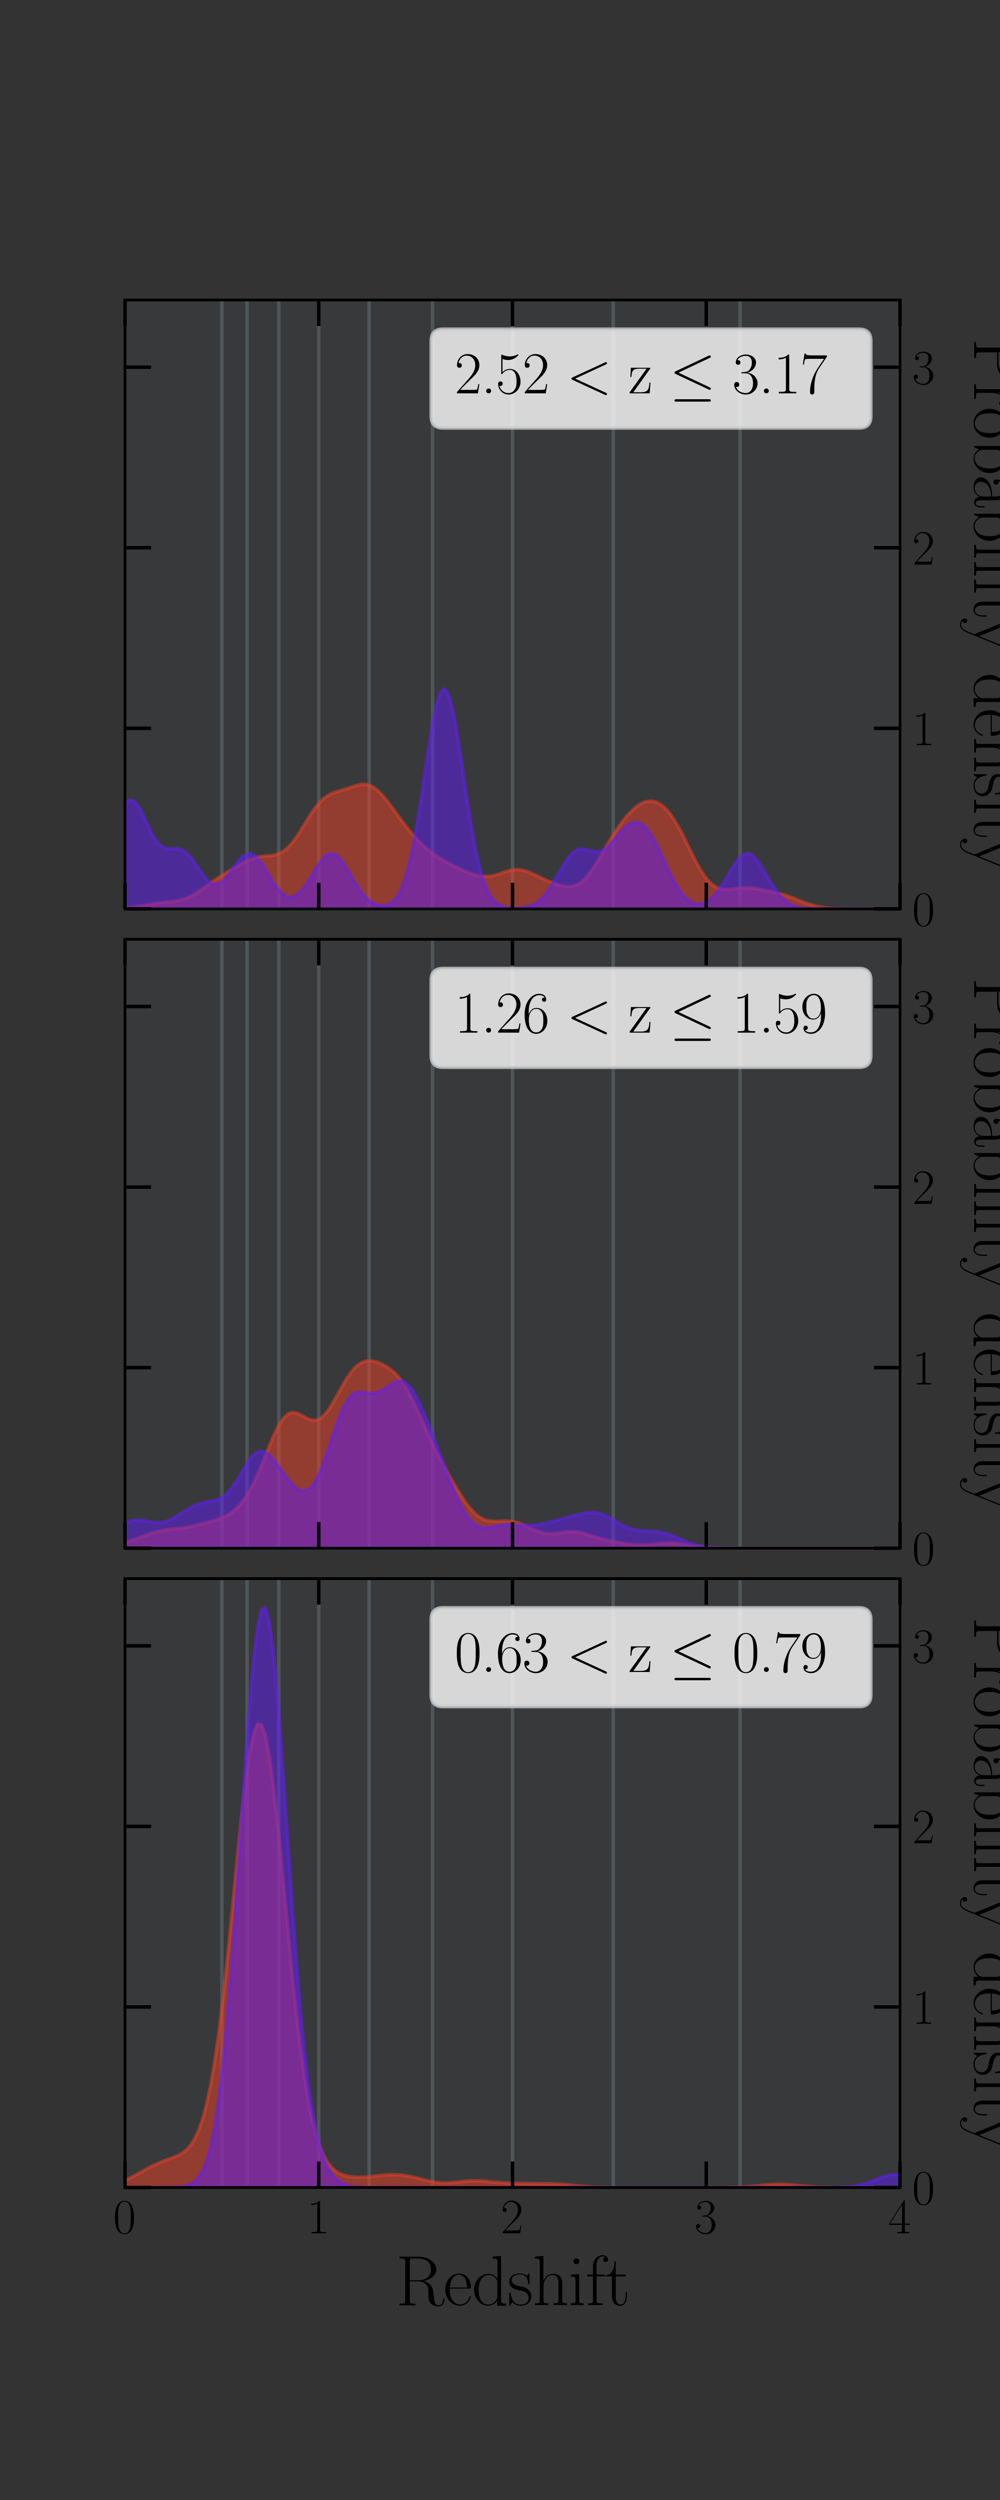 <?xml version="1.0" encoding="utf-8" standalone="no"?>
<!DOCTYPE svg PUBLIC "-//W3C//DTD SVG 1.1//EN"
  "http://www.w3.org/Graphics/SVG/1.1/DTD/svg11.dtd">
<svg height="720pt" version="1.1" viewBox="0 0 288 720" width="288pt" xmlns="http://www.w3.org/2000/svg" xmlns:xlink="http://www.w3.org/1999/xlink">
 <rect x="0" y="0" width="288" height="720" fill="#333333" stroke="none"/>
 <defs>
  <style type="text/css">*{stroke-linecap:butt;stroke-linejoin:round;}</style>
 </defs>
 <g id="figure_1">
  <g id="patch_1">
   <path d="M 0 720 
L 288 720 
L 288 0 
L 0 0 
z
" style="fill:none;"/>
  </g>
  <g id="axes_1">
   <g id="patch_2">
    <path d="M 36 261.755 
L 259.2 261.755 
L 259.2 86.4 
L 36 86.4 
z
" style="fill:#6f828a;fill-opacity:0.09;"/>
   </g>
   <g id="line2d_1">
    <path clip-path="url(#p17ae0e79fb)" d="M 63.9 261.755 
L 63.9 86.4 
" style="fill:none;stroke:#6f828a;stroke-linecap:square;stroke-opacity:0.4;"/>
   </g>
   <g id="line2d_2">
    <path clip-path="url(#p17ae0e79fb)" d="M 71.152 261.755 
L 71.152 86.4 
" style="fill:none;stroke:#6f828a;stroke-linecap:square;stroke-opacity:0.4;"/>
   </g>
   <g id="line2d_3">
    <path clip-path="url(#p17ae0e79fb)" d="M 80.288 261.755 
L 80.288 86.4 
" style="fill:none;stroke:#6f828a;stroke-linecap:square;stroke-opacity:0.4;"/>
   </g>
   <g id="line2d_4">
    <path clip-path="url(#p17ae0e79fb)" d="M 91.8 261.755 
L 91.8 86.4 
" style="fill:none;stroke:#6f828a;stroke-linecap:square;stroke-opacity:0.4;"/>
   </g>
   <g id="line2d_5">
    <path clip-path="url(#p17ae0e79fb)" d="M 106.304 261.755 
L 106.304 86.4 
" style="fill:none;stroke:#6f828a;stroke-linecap:square;stroke-opacity:0.4;"/>
   </g>
   <g id="line2d_6">
    <path clip-path="url(#p17ae0e79fb)" d="M 124.577 261.755 
L 124.577 86.4 
" style="fill:none;stroke:#6f828a;stroke-linecap:square;stroke-opacity:0.4;"/>
   </g>
   <g id="line2d_7">
    <path clip-path="url(#p17ae0e79fb)" d="M 147.6 261.755 
L 147.6 86.4 
" style="fill:none;stroke:#6f828a;stroke-linecap:square;stroke-opacity:0.4;"/>
   </g>
   <g id="line2d_8">
    <path clip-path="url(#p17ae0e79fb)" d="M 176.607 261.755 
L 176.607 86.4 
" style="fill:none;stroke:#6f828a;stroke-linecap:square;stroke-opacity:0.4;"/>
   </g>
   <g id="line2d_9">
    <path clip-path="url(#p17ae0e79fb)" d="M 213.154 261.755 
L 213.154 86.4 
" style="fill:none;stroke:#6f828a;stroke-linecap:square;stroke-opacity:0.4;"/>
   </g>
   <g id="line2d_10">
    <path clip-path="url(#p17ae0e79fb)" d="M 259.2 261.755 
L 259.2 86.4 
" style="fill:none;stroke:#6f828a;stroke-linecap:square;stroke-opacity:0.4;"/>
   </g>
   <g id="PolyCollection_1">
    <defs>
     <path d="M 36 -458.245 
L 36 -458.467 
L 37.122 -458.57 
L 38.243 -458.702 
L 39.365 -458.863 
L 40.486 -459.048 
L 41.608 -459.251 
L 42.73 -459.459 
L 43.851 -459.659 
L 44.973 -459.841 
L 46.094 -459.998 
L 47.216 -460.13 
L 48.338 -460.248 
L 49.459 -460.372 
L 50.581 -460.528 
L 51.703 -460.743 
L 52.824 -461.046 
L 53.946 -461.453 
L 55.067 -461.972 
L 56.189 -462.598 
L 57.311 -463.311 
L 58.432 -464.084 
L 59.554 -464.886 
L 60.675 -465.69 
L 61.797 -466.473 
L 62.919 -467.225 
L 64.04 -467.948 
L 65.162 -468.649 
L 66.283 -469.338 
L 67.405 -470.021 
L 68.527 -470.695 
L 69.648 -471.344 
L 70.77 -471.942 
L 71.891 -472.458 
L 73.013 -472.866 
L 74.135 -473.155 
L 75.256 -473.334 
L 76.378 -473.438 
L 77.499 -473.522 
L 78.621 -473.659 
L 79.743 -473.925 
L 80.864 -474.39 
L 81.986 -475.105 
L 83.108 -476.099 
L 84.229 -477.369 
L 85.351 -478.885 
L 86.472 -480.589 
L 87.594 -482.403 
L 88.716 -484.234 
L 89.837 -485.985 
L 90.959 -487.569 
L 92.08 -488.919 
L 93.202 -490.001 
L 94.324 -490.818 
L 95.445 -491.41 
L 96.567 -491.842 
L 97.688 -492.192 
L 98.81 -492.527 
L 99.932 -492.886 
L 101.053 -493.274 
L 102.175 -493.656 
L 103.296 -493.966 
L 104.418 -494.129 
L 105.54 -494.071 
L 106.661 -493.743 
L 107.783 -493.125 
L 108.905 -492.23 
L 110.026 -491.094 
L 111.148 -489.771 
L 112.269 -488.32 
L 113.391 -486.796 
L 114.513 -485.247 
L 115.634 -483.711 
L 116.756 -482.219 
L 117.877 -480.794 
L 118.999 -479.455 
L 120.121 -478.214 
L 121.242 -477.077 
L 122.364 -476.041 
L 123.485 -475.101 
L 124.607 -474.246 
L 125.729 -473.462 
L 126.85 -472.739 
L 127.972 -472.065 
L 129.093 -471.435 
L 130.215 -470.842 
L 131.337 -470.282 
L 132.458 -469.754 
L 133.58 -469.257 
L 134.702 -468.796 
L 135.823 -468.382 
L 136.945 -468.032 
L 138.066 -467.769 
L 139.188 -467.615 
L 140.31 -467.59 
L 141.431 -467.7 
L 142.553 -467.938 
L 143.674 -468.273 
L 144.796 -468.66 
L 145.918 -469.04 
L 147.039 -469.349 
L 148.161 -469.535 
L 149.282 -469.561 
L 150.404 -469.415 
L 151.526 -469.112 
L 152.647 -468.685 
L 153.769 -468.178 
L 154.89 -467.635 
L 156.012 -467.094 
L 157.134 -466.577 
L 158.255 -466.096 
L 159.377 -465.656 
L 160.498 -465.264 
L 161.62 -464.939 
L 162.742 -464.715 
L 163.863 -464.639 
L 164.985 -464.765 
L 166.107 -465.146 
L 167.228 -465.82 
L 168.35 -466.804 
L 169.471 -468.085 
L 170.593 -469.625 
L 171.715 -471.365 
L 172.836 -473.232 
L 173.958 -475.154 
L 175.079 -477.065 
L 176.201 -478.914 
L 177.323 -480.665 
L 178.444 -482.296 
L 179.566 -483.793 
L 180.687 -485.145 
L 181.809 -486.342 
L 182.931 -487.365 
L 184.052 -488.196 
L 185.174 -488.812 
L 186.295 -489.188 
L 187.417 -489.305 
L 188.539 -489.145 
L 189.66 -488.695 
L 190.782 -487.947 
L 191.904 -486.897 
L 193.025 -485.551 
L 194.147 -483.924 
L 195.268 -482.043 
L 196.39 -479.955 
L 197.512 -477.724 
L 198.633 -475.43 
L 199.755 -473.163 
L 200.876 -471.017 
L 201.998 -469.077 
L 203.12 -467.412 
L 204.241 -466.067 
L 205.363 -465.059 
L 206.484 -464.375 
L 207.606 -463.982 
L 208.728 -463.826 
L 209.849 -463.841 
L 210.971 -463.959 
L 212.092 -464.115 
L 213.214 -464.254 
L 214.336 -464.335 
L 215.457 -464.338 
L 216.579 -464.26 
L 217.701 -464.111 
L 218.822 -463.912 
L 219.944 -463.684 
L 221.065 -463.444 
L 222.187 -463.198 
L 223.309 -462.943 
L 224.43 -462.667 
L 225.552 -462.358 
L 226.673 -462.006 
L 227.795 -461.609 
L 228.917 -461.175 
L 230.038 -460.722 
L 231.16 -460.272 
L 232.281 -459.846 
L 233.403 -459.465 
L 234.525 -459.14 
L 235.646 -458.877 
L 236.768 -458.674 
L 237.889 -458.525 
L 239.011 -458.421 
L 240.133 -458.351 
L 241.254 -458.306 
L 242.376 -458.279 
L 243.497 -458.263 
L 244.619 -458.255 
L 245.741 -458.25 
L 246.862 -458.247 
L 247.984 -458.246 
L 249.106 -458.246 
L 250.227 -458.245 
L 251.349 -458.245 
L 252.47 -458.245 
L 253.592 -458.245 
L 254.714 -458.245 
L 255.835 -458.245 
L 256.957 -458.245 
L 258.078 -458.245 
L 259.2 -458.245 
L 259.2 -458.245 
L 259.2 -458.245 
L 258.078 -458.245 
L 256.957 -458.245 
L 255.835 -458.245 
L 254.714 -458.245 
L 253.592 -458.245 
L 252.47 -458.245 
L 251.349 -458.245 
L 250.227 -458.245 
L 249.106 -458.245 
L 247.984 -458.245 
L 246.862 -458.245 
L 245.741 -458.245 
L 244.619 -458.245 
L 243.497 -458.245 
L 242.376 -458.245 
L 241.254 -458.245 
L 240.133 -458.245 
L 239.011 -458.245 
L 237.889 -458.245 
L 236.768 -458.245 
L 235.646 -458.245 
L 234.525 -458.245 
L 233.403 -458.245 
L 232.281 -458.245 
L 231.16 -458.245 
L 230.038 -458.245 
L 228.917 -458.245 
L 227.795 -458.245 
L 226.673 -458.245 
L 225.552 -458.245 
L 224.43 -458.245 
L 223.309 -458.245 
L 222.187 -458.245 
L 221.065 -458.245 
L 219.944 -458.245 
L 218.822 -458.245 
L 217.701 -458.245 
L 216.579 -458.245 
L 215.457 -458.245 
L 214.336 -458.245 
L 213.214 -458.245 
L 212.092 -458.245 
L 210.971 -458.245 
L 209.849 -458.245 
L 208.728 -458.245 
L 207.606 -458.245 
L 206.484 -458.245 
L 205.363 -458.245 
L 204.241 -458.245 
L 203.12 -458.245 
L 201.998 -458.245 
L 200.876 -458.245 
L 199.755 -458.245 
L 198.633 -458.245 
L 197.512 -458.245 
L 196.39 -458.245 
L 195.268 -458.245 
L 194.147 -458.245 
L 193.025 -458.245 
L 191.904 -458.245 
L 190.782 -458.245 
L 189.66 -458.245 
L 188.539 -458.245 
L 187.417 -458.245 
L 186.295 -458.245 
L 185.174 -458.245 
L 184.052 -458.245 
L 182.931 -458.245 
L 181.809 -458.245 
L 180.687 -458.245 
L 179.566 -458.245 
L 178.444 -458.245 
L 177.323 -458.245 
L 176.201 -458.245 
L 175.079 -458.245 
L 173.958 -458.245 
L 172.836 -458.245 
L 171.715 -458.245 
L 170.593 -458.245 
L 169.471 -458.245 
L 168.35 -458.245 
L 167.228 -458.245 
L 166.107 -458.245 
L 164.985 -458.245 
L 163.863 -458.245 
L 162.742 -458.245 
L 161.62 -458.245 
L 160.498 -458.245 
L 159.377 -458.245 
L 158.255 -458.245 
L 157.134 -458.245 
L 156.012 -458.245 
L 154.89 -458.245 
L 153.769 -458.245 
L 152.647 -458.245 
L 151.526 -458.245 
L 150.404 -458.245 
L 149.282 -458.245 
L 148.161 -458.245 
L 147.039 -458.245 
L 145.918 -458.245 
L 144.796 -458.245 
L 143.674 -458.245 
L 142.553 -458.245 
L 141.431 -458.245 
L 140.31 -458.245 
L 139.188 -458.245 
L 138.066 -458.245 
L 136.945 -458.245 
L 135.823 -458.245 
L 134.702 -458.245 
L 133.58 -458.245 
L 132.458 -458.245 
L 131.337 -458.245 
L 130.215 -458.245 
L 129.093 -458.245 
L 127.972 -458.245 
L 126.85 -458.245 
L 125.729 -458.245 
L 124.607 -458.245 
L 123.485 -458.245 
L 122.364 -458.245 
L 121.242 -458.245 
L 120.121 -458.245 
L 118.999 -458.245 
L 117.877 -458.245 
L 116.756 -458.245 
L 115.634 -458.245 
L 114.513 -458.245 
L 113.391 -458.245 
L 112.269 -458.245 
L 111.148 -458.245 
L 110.026 -458.245 
L 108.905 -458.245 
L 107.783 -458.245 
L 106.661 -458.245 
L 105.54 -458.245 
L 104.418 -458.245 
L 103.296 -458.245 
L 102.175 -458.245 
L 101.053 -458.245 
L 99.932 -458.245 
L 98.81 -458.245 
L 97.688 -458.245 
L 96.567 -458.245 
L 95.445 -458.245 
L 94.324 -458.245 
L 93.202 -458.245 
L 92.08 -458.245 
L 90.959 -458.245 
L 89.837 -458.245 
L 88.716 -458.245 
L 87.594 -458.245 
L 86.472 -458.245 
L 85.351 -458.245 
L 84.229 -458.245 
L 83.108 -458.245 
L 81.986 -458.245 
L 80.864 -458.245 
L 79.743 -458.245 
L 78.621 -458.245 
L 77.499 -458.245 
L 76.378 -458.245 
L 75.256 -458.245 
L 74.135 -458.245 
L 73.013 -458.245 
L 71.891 -458.245 
L 70.77 -458.245 
L 69.648 -458.245 
L 68.527 -458.245 
L 67.405 -458.245 
L 66.283 -458.245 
L 65.162 -458.245 
L 64.04 -458.245 
L 62.919 -458.245 
L 61.797 -458.245 
L 60.675 -458.245 
L 59.554 -458.245 
L 58.432 -458.245 
L 57.311 -458.245 
L 56.189 -458.245 
L 55.067 -458.245 
L 53.946 -458.245 
L 52.824 -458.245 
L 51.703 -458.245 
L 50.581 -458.245 
L 49.459 -458.245 
L 48.338 -458.245 
L 47.216 -458.245 
L 46.094 -458.245 
L 44.973 -458.245 
L 43.851 -458.245 
L 42.73 -458.245 
L 41.608 -458.245 
L 40.486 -458.245 
L 39.365 -458.245 
L 38.243 -458.245 
L 37.122 -458.245 
L 36 -458.245 
z
" id="mf741f390b9" style="stroke:#ef4026;stroke-opacity:0.5;"/>
    </defs>
    <g clip-path="url(#p17ae0e79fb)">
     <use style="fill:#ef4026;fill-opacity:0.5;stroke:#ef4026;stroke-opacity:0.5;" x="0" xlink:href="#mf741f390b9" y="720"/>
    </g>
   </g>
   <g id="PolyCollection_2">
    <defs>
     <path d="M 36 -458.245 
L 36 -488.496 
L 37.122 -489.54 
L 38.243 -489.524 
L 39.365 -488.52 
L 40.486 -486.73 
L 41.608 -484.448 
L 42.73 -482.012 
L 43.851 -479.743 
L 44.973 -477.89 
L 46.094 -476.591 
L 47.216 -475.857 
L 48.338 -475.586 
L 49.459 -475.587 
L 50.581 -475.633 
L 51.703 -475.51 
L 52.824 -475.055 
L 53.946 -474.191 
L 55.067 -472.935 
L 56.189 -471.386 
L 57.311 -469.707 
L 58.432 -468.087 
L 59.554 -466.717 
L 60.675 -465.756 
L 61.797 -465.315 
L 62.919 -465.443 
L 64.04 -466.124 
L 65.162 -467.275 
L 66.283 -468.754 
L 67.405 -470.374 
L 68.527 -471.924 
L 69.648 -473.193 
L 70.77 -474.004 
L 71.891 -474.239 
L 73.013 -473.854 
L 74.135 -472.886 
L 75.256 -471.447 
L 76.378 -469.694 
L 77.499 -467.812 
L 78.621 -465.978 
L 79.743 -464.349 
L 80.864 -463.042 
L 81.986 -462.139 
L 83.108 -461.689 
L 84.229 -461.712 
L 85.351 -462.207 
L 86.472 -463.152 
L 87.594 -464.494 
L 88.716 -466.148 
L 89.837 -467.993 
L 90.959 -469.87 
L 92.08 -471.598 
L 93.202 -472.994 
L 94.324 -473.899 
L 95.445 -474.205 
L 96.567 -473.874 
L 97.688 -472.945 
L 98.81 -471.524 
L 99.932 -469.765 
L 101.053 -467.844 
L 102.175 -465.928 
L 103.296 -464.153 
L 104.418 -462.613 
L 105.54 -461.357 
L 106.661 -460.399 
L 107.783 -459.726 
L 108.905 -459.32 
L 110.026 -459.173 
L 111.148 -459.3 
L 112.269 -459.751 
L 113.391 -460.62 
L 114.513 -462.04 
L 115.634 -464.177 
L 116.756 -467.206 
L 117.877 -471.276 
L 118.999 -476.464 
L 120.121 -482.727 
L 121.242 -489.857 
L 122.364 -497.468 
L 123.485 -505.009 
L 124.607 -511.821 
L 125.729 -517.224 
L 126.85 -520.634 
L 127.972 -521.661 
L 129.093 -520.183 
L 130.215 -516.375 
L 131.337 -510.667 
L 132.458 -503.67 
L 133.58 -496.067 
L 134.702 -488.505 
L 135.823 -481.508 
L 136.945 -475.429 
L 138.066 -470.442 
L 139.188 -466.563 
L 140.31 -463.696 
L 141.431 -461.678 
L 142.553 -460.323 
L 143.674 -459.457 
L 144.796 -458.93 
L 145.918 -458.629 
L 147.039 -458.476 
L 148.161 -458.424 
L 149.282 -458.452 
L 150.404 -458.558 
L 151.526 -458.761 
L 152.647 -459.091 
L 153.769 -459.591 
L 154.89 -460.307 
L 156.012 -461.28 
L 157.134 -462.537 
L 158.255 -464.077 
L 159.377 -465.859 
L 160.498 -467.801 
L 161.62 -469.777 
L 162.742 -471.639 
L 163.863 -473.235 
L 164.985 -474.441 
L 166.107 -475.191 
L 167.228 -475.491 
L 168.35 -475.426 
L 169.471 -475.147 
L 170.593 -474.839 
L 171.715 -474.684 
L 172.836 -474.825 
L 173.958 -475.336 
L 175.079 -476.215 
L 176.201 -477.385 
L 177.323 -478.723 
L 178.444 -480.081 
L 179.566 -481.314 
L 180.687 -482.302 
L 181.809 -482.954 
L 182.931 -483.206 
L 184.052 -483.02 
L 185.174 -482.376 
L 186.295 -481.274 
L 187.417 -479.736 
L 188.539 -477.813 
L 189.66 -475.59 
L 190.782 -473.178 
L 191.904 -470.707 
L 193.025 -468.309 
L 194.147 -466.102 
L 195.268 -464.173 
L 196.39 -462.578 
L 197.512 -461.338 
L 198.633 -460.447 
L 199.755 -459.888 
L 200.876 -459.641 
L 201.998 -459.695 
L 203.12 -460.049 
L 204.241 -460.711 
L 205.363 -461.691 
L 206.484 -462.987 
L 207.606 -464.573 
L 208.728 -466.384 
L 209.849 -468.311 
L 210.971 -470.207 
L 212.092 -471.9 
L 213.214 -473.216 
L 214.336 -474.009 
L 215.457 -474.187 
L 216.579 -473.729 
L 217.701 -472.688 
L 218.822 -471.184 
L 219.944 -469.378 
L 221.065 -467.444 
L 222.187 -465.545 
L 223.309 -463.809 
L 224.43 -462.318 
L 225.552 -461.108 
L 226.673 -460.178 
L 227.795 -459.499 
L 228.917 -459.026 
L 230.038 -458.712 
L 231.16 -458.513 
L 232.281 -458.393 
L 233.403 -458.324 
L 234.525 -458.285 
L 235.646 -458.265 
L 236.768 -458.254 
L 237.889 -458.249 
L 239.011 -458.247 
L 240.133 -458.246 
L 241.254 -458.245 
L 242.376 -458.245 
L 243.497 -458.245 
L 244.619 -458.245 
L 245.741 -458.245 
L 246.862 -458.245 
L 247.984 -458.245 
L 249.106 -458.245 
L 250.227 -458.245 
L 251.349 -458.245 
L 252.47 -458.245 
L 253.592 -458.245 
L 254.714 -458.245 
L 255.835 -458.245 
L 256.957 -458.245 
L 258.078 -458.245 
L 259.2 -458.245 
L 259.2 -458.245 
L 259.2 -458.245 
L 258.078 -458.245 
L 256.957 -458.245 
L 255.835 -458.245 
L 254.714 -458.245 
L 253.592 -458.245 
L 252.47 -458.245 
L 251.349 -458.245 
L 250.227 -458.245 
L 249.106 -458.245 
L 247.984 -458.245 
L 246.862 -458.245 
L 245.741 -458.245 
L 244.619 -458.245 
L 243.497 -458.245 
L 242.376 -458.245 
L 241.254 -458.245 
L 240.133 -458.245 
L 239.011 -458.245 
L 237.889 -458.245 
L 236.768 -458.245 
L 235.646 -458.245 
L 234.525 -458.245 
L 233.403 -458.245 
L 232.281 -458.245 
L 231.16 -458.245 
L 230.038 -458.245 
L 228.917 -458.245 
L 227.795 -458.245 
L 226.673 -458.245 
L 225.552 -458.245 
L 224.43 -458.245 
L 223.309 -458.245 
L 222.187 -458.245 
L 221.065 -458.245 
L 219.944 -458.245 
L 218.822 -458.245 
L 217.701 -458.245 
L 216.579 -458.245 
L 215.457 -458.245 
L 214.336 -458.245 
L 213.214 -458.245 
L 212.092 -458.245 
L 210.971 -458.245 
L 209.849 -458.245 
L 208.728 -458.245 
L 207.606 -458.245 
L 206.484 -458.245 
L 205.363 -458.245 
L 204.241 -458.245 
L 203.12 -458.245 
L 201.998 -458.245 
L 200.876 -458.245 
L 199.755 -458.245 
L 198.633 -458.245 
L 197.512 -458.245 
L 196.39 -458.245 
L 195.268 -458.245 
L 194.147 -458.245 
L 193.025 -458.245 
L 191.904 -458.245 
L 190.782 -458.245 
L 189.66 -458.245 
L 188.539 -458.245 
L 187.417 -458.245 
L 186.295 -458.245 
L 185.174 -458.245 
L 184.052 -458.245 
L 182.931 -458.245 
L 181.809 -458.245 
L 180.687 -458.245 
L 179.566 -458.245 
L 178.444 -458.245 
L 177.323 -458.245 
L 176.201 -458.245 
L 175.079 -458.245 
L 173.958 -458.245 
L 172.836 -458.245 
L 171.715 -458.245 
L 170.593 -458.245 
L 169.471 -458.245 
L 168.35 -458.245 
L 167.228 -458.245 
L 166.107 -458.245 
L 164.985 -458.245 
L 163.863 -458.245 
L 162.742 -458.245 
L 161.62 -458.245 
L 160.498 -458.245 
L 159.377 -458.245 
L 158.255 -458.245 
L 157.134 -458.245 
L 156.012 -458.245 
L 154.89 -458.245 
L 153.769 -458.245 
L 152.647 -458.245 
L 151.526 -458.245 
L 150.404 -458.245 
L 149.282 -458.245 
L 148.161 -458.245 
L 147.039 -458.245 
L 145.918 -458.245 
L 144.796 -458.245 
L 143.674 -458.245 
L 142.553 -458.245 
L 141.431 -458.245 
L 140.31 -458.245 
L 139.188 -458.245 
L 138.066 -458.245 
L 136.945 -458.245 
L 135.823 -458.245 
L 134.702 -458.245 
L 133.58 -458.245 
L 132.458 -458.245 
L 131.337 -458.245 
L 130.215 -458.245 
L 129.093 -458.245 
L 127.972 -458.245 
L 126.85 -458.245 
L 125.729 -458.245 
L 124.607 -458.245 
L 123.485 -458.245 
L 122.364 -458.245 
L 121.242 -458.245 
L 120.121 -458.245 
L 118.999 -458.245 
L 117.877 -458.245 
L 116.756 -458.245 
L 115.634 -458.245 
L 114.513 -458.245 
L 113.391 -458.245 
L 112.269 -458.245 
L 111.148 -458.245 
L 110.026 -458.245 
L 108.905 -458.245 
L 107.783 -458.245 
L 106.661 -458.245 
L 105.54 -458.245 
L 104.418 -458.245 
L 103.296 -458.245 
L 102.175 -458.245 
L 101.053 -458.245 
L 99.932 -458.245 
L 98.81 -458.245 
L 97.688 -458.245 
L 96.567 -458.245 
L 95.445 -458.245 
L 94.324 -458.245 
L 93.202 -458.245 
L 92.08 -458.245 
L 90.959 -458.245 
L 89.837 -458.245 
L 88.716 -458.245 
L 87.594 -458.245 
L 86.472 -458.245 
L 85.351 -458.245 
L 84.229 -458.245 
L 83.108 -458.245 
L 81.986 -458.245 
L 80.864 -458.245 
L 79.743 -458.245 
L 78.621 -458.245 
L 77.499 -458.245 
L 76.378 -458.245 
L 75.256 -458.245 
L 74.135 -458.245 
L 73.013 -458.245 
L 71.891 -458.245 
L 70.77 -458.245 
L 69.648 -458.245 
L 68.527 -458.245 
L 67.405 -458.245 
L 66.283 -458.245 
L 65.162 -458.245 
L 64.04 -458.245 
L 62.919 -458.245 
L 61.797 -458.245 
L 60.675 -458.245 
L 59.554 -458.245 
L 58.432 -458.245 
L 57.311 -458.245 
L 56.189 -458.245 
L 55.067 -458.245 
L 53.946 -458.245 
L 52.824 -458.245 
L 51.703 -458.245 
L 50.581 -458.245 
L 49.459 -458.245 
L 48.338 -458.245 
L 47.216 -458.245 
L 46.094 -458.245 
L 44.973 -458.245 
L 43.851 -458.245 
L 42.73 -458.245 
L 41.608 -458.245 
L 40.486 -458.245 
L 39.365 -458.245 
L 38.243 -458.245 
L 37.122 -458.245 
L 36 -458.245 
z
" id="m332fb68581" style="stroke:#601ef9;stroke-opacity:0.5;"/>
    </defs>
    <g clip-path="url(#p17ae0e79fb)">
     <use style="fill:#601ef9;fill-opacity:0.5;stroke:#601ef9;stroke-opacity:0.5;" x="0" xlink:href="#m332fb68581" y="720"/>
    </g>
   </g>
   <g id="matplotlib.axis_1">
    <g id="xtick_1">
     <g id="line2d_11">
      <defs>
       <path d="M 0 0 
L 0 -7.5 
" id="m7336f3bd59" style="stroke:#000000;"/>
      </defs>
      <g>
       <use style="stroke:#000000;" x="36" xlink:href="#m7336f3bd59" y="261.755"/>
      </g>
     </g>
     <g id="line2d_12">
      <defs>
       <path d="M 0 0 
L 0 7.5 
" id="m9e23f0c471" style="stroke:#000000;"/>
      </defs>
      <g>
       <use style="stroke:#000000;" x="36" xlink:href="#m9e23f0c471" y="86.4"/>
      </g>
     </g>
    </g>
    <g id="xtick_2">
     <g id="line2d_13">
      <g>
       <use style="stroke:#000000;" x="91.8" xlink:href="#m7336f3bd59" y="261.755"/>
      </g>
     </g>
     <g id="line2d_14">
      <g>
       <use style="stroke:#000000;" x="91.8" xlink:href="#m9e23f0c471" y="86.4"/>
      </g>
     </g>
    </g>
    <g id="xtick_3">
     <g id="line2d_15">
      <g>
       <use style="stroke:#000000;" x="147.6" xlink:href="#m7336f3bd59" y="261.755"/>
      </g>
     </g>
     <g id="line2d_16">
      <g>
       <use style="stroke:#000000;" x="147.6" xlink:href="#m9e23f0c471" y="86.4"/>
      </g>
     </g>
    </g>
    <g id="xtick_4">
     <g id="line2d_17">
      <g>
       <use style="stroke:#000000;" x="203.4" xlink:href="#m7336f3bd59" y="261.755"/>
      </g>
     </g>
     <g id="line2d_18">
      <g>
       <use style="stroke:#000000;" x="203.4" xlink:href="#m9e23f0c471" y="86.4"/>
      </g>
     </g>
    </g>
    <g id="xtick_5">
     <g id="line2d_19">
      <g>
       <use style="stroke:#000000;" x="259.2" xlink:href="#m7336f3bd59" y="261.755"/>
      </g>
     </g>
     <g id="line2d_20">
      <g>
       <use style="stroke:#000000;" x="259.2" xlink:href="#m9e23f0c471" y="86.4"/>
      </g>
     </g>
    </g>
   </g>
   <g id="matplotlib.axis_2">
    <g id="ytick_1">
     <g id="line2d_21">
      <defs>
       <path d="M 0 0 
L 7.5 0 
" id="m876cec5b5e" style="stroke:#000000;"/>
      </defs>
      <g>
       <use style="stroke:#000000;" x="36" xlink:href="#m876cec5b5e" y="261.755"/>
      </g>
     </g>
     <g id="line2d_22">
      <defs>
       <path d="M 0 0 
L -7.5 0 
" id="me58d457707" style="stroke:#000000;"/>
      </defs>
      <g>
       <use style="stroke:#000000;" x="259.2" xlink:href="#me58d457707" y="261.755"/>
      </g>
     </g>
     <g id="text_1">
      <!-- $\mathdefault{0}$ -->
      <g transform="translate(262.7 266.598)scale(0.14 -0.14)">
       <defs>
        <path d="M 2688 2025 
C 2688 2416 2682 3080 2413 3591 
C 2176 4039 1798 4198 1466 4198 
C 1158 4198 768 4058 525 3597 
C 269 3118 243 2524 243 2025 
C 243 1661 250 1106 448 619 
C 723 -39 1216 -128 1466 -128 
C 1760 -128 2208 -7 2470 600 
C 2662 1042 2688 1559 2688 2025 
z
M 1466 -26 
C 1056 -26 813 325 723 812 
C 653 1188 653 1738 653 2096 
C 653 2588 653 2997 736 3387 
C 858 3929 1216 4096 1466 4096 
C 1728 4096 2067 3923 2189 3400 
C 2272 3036 2278 2607 2278 2096 
C 2278 1680 2278 1169 2202 792 
C 2067 95 1690 -26 1466 -26 
z
" id="CMR17-30" transform="scale(0.016)"/>
       </defs>
       <use transform="scale(0.996)" xlink:href="#CMR17-30"/>
      </g>
     </g>
    </g>
    <g id="ytick_2">
     <g id="line2d_23">
      <g>
       <use style="stroke:#000000;" x="36" xlink:href="#m876cec5b5e" y="209.755"/>
      </g>
     </g>
     <g id="line2d_24">
      <g>
       <use style="stroke:#000000;" x="259.2" xlink:href="#me58d457707" y="209.755"/>
      </g>
     </g>
     <g id="text_2">
      <!-- $\mathdefault{1}$ -->
      <g transform="translate(262.7 214.598)scale(0.14 -0.14)">
       <defs>
        <path d="M 1702 4058 
C 1702 4192 1696 4192 1606 4192 
C 1357 3916 979 3827 621 3827 
C 602 3827 570 3827 563 3808 
C 557 3795 557 3782 557 3648 
C 755 3648 1088 3686 1344 3839 
L 1344 461 
C 1344 236 1331 160 781 160 
L 589 160 
L 589 0 
C 896 0 1216 0 1523 0 
C 1830 0 2150 0 2458 0 
L 2458 160 
L 2266 160 
C 1715 160 1702 230 1702 458 
L 1702 4058 
z
" id="CMR17-31" transform="scale(0.016)"/>
       </defs>
       <use transform="scale(0.996)" xlink:href="#CMR17-31"/>
      </g>
     </g>
    </g>
    <g id="ytick_3">
     <g id="line2d_25">
      <g>
       <use style="stroke:#000000;" x="36" xlink:href="#m876cec5b5e" y="157.755"/>
      </g>
     </g>
     <g id="line2d_26">
      <g>
       <use style="stroke:#000000;" x="259.2" xlink:href="#me58d457707" y="157.755"/>
      </g>
     </g>
     <g id="text_3">
      <!-- $\mathdefault{2}$ -->
      <g transform="translate(262.7 162.598)scale(0.14 -0.14)">
       <defs>
        <path d="M 2669 989 
L 2554 989 
C 2490 536 2438 459 2413 420 
C 2381 369 1920 369 1830 369 
L 602 369 
C 832 619 1280 1072 1824 1597 
C 2214 1967 2669 2402 2669 3035 
C 2669 3790 2067 4224 1395 4224 
C 691 4224 262 3604 262 3030 
C 262 2780 448 2748 525 2748 
C 589 2748 781 2787 781 3010 
C 781 3207 614 3264 525 3264 
C 486 3264 448 3258 422 3245 
C 544 3790 915 4058 1306 4058 
C 1862 4058 2227 3617 2227 3035 
C 2227 2479 1901 2000 1536 1584 
L 262 146 
L 262 0 
L 2515 0 
L 2669 989 
z
" id="CMR17-32" transform="scale(0.016)"/>
       </defs>
       <use transform="scale(0.996)" xlink:href="#CMR17-32"/>
      </g>
     </g>
    </g>
    <g id="ytick_4">
     <g id="line2d_27">
      <g>
       <use style="stroke:#000000;" x="36" xlink:href="#m876cec5b5e" y="105.755"/>
      </g>
     </g>
     <g id="line2d_28">
      <g>
       <use style="stroke:#000000;" x="259.2" xlink:href="#me58d457707" y="105.755"/>
      </g>
     </g>
     <g id="text_4">
      <!-- $\mathdefault{3}$ -->
      <g transform="translate(262.7 110.598)scale(0.14 -0.14)">
       <defs>
        <path d="M 1414 2157 
C 1984 2157 2234 1662 2234 1090 
C 2234 320 1824 25 1453 25 
C 1114 25 563 194 390 693 
C 422 680 454 680 486 680 
C 640 680 755 782 755 948 
C 755 1133 614 1216 486 1216 
C 378 1216 211 1165 211 926 
C 211 335 787 -128 1466 -128 
C 2176 -128 2720 430 2720 1085 
C 2720 1707 2208 2157 1600 2227 
C 2086 2328 2554 2756 2554 3329 
C 2554 3820 2048 4179 1472 4179 
C 890 4179 378 3829 378 3329 
C 378 3110 544 3072 627 3072 
C 762 3072 877 3155 877 3321 
C 877 3486 762 3569 627 3569 
C 602 3569 570 3569 544 3557 
C 730 3959 1235 4032 1459 4032 
C 1683 4032 2106 3925 2106 3320 
C 2106 3143 2080 2828 1862 2550 
C 1670 2304 1453 2304 1242 2284 
C 1210 2284 1062 2269 1037 2269 
C 992 2263 966 2257 966 2208 
C 966 2163 973 2157 1101 2157 
L 1414 2157 
z
" id="CMR17-33" transform="scale(0.016)"/>
       </defs>
       <use transform="scale(0.996)" xlink:href="#CMR17-33"/>
      </g>
     </g>
    </g>
    <g id="text_5">
     <!-- Probability density -->
     <g transform="translate(280.581 97.407)rotate(-270)scale(0.202 -0.202)">
      <defs>
       <path d="M 1267 2042 
L 2291 2042 
C 3117 2042 3718 2578 3718 3184 
C 3718 3791 3130 4352 2291 4352 
L 333 4352 
L 333 4186 
C 774 4186 845 4186 845 3899 
L 845 446 
C 845 160 774 160 333 160 
L 333 0 
C 518 0 858 0 1056 0 
C 1254 0 1594 0 1779 0 
L 1779 160 
C 1338 160 1267 160 1267 446 
L 1267 2042 
z
M 1254 2176 
L 1254 3938 
C 1254 4155 1267 4186 1523 4186 
L 2170 4186 
C 2995 4186 3232 3714 3232 3184 
C 3232 2604 2950 2176 2170 2176 
L 1254 2176 
z
" id="CMR17-50" transform="scale(0.016)"/>
       <path d="M 960 1497 
C 960 2112 1222 2688 1702 2688 
C 1747 2688 1792 2682 1837 2662 
C 1837 2662 1696 2617 1696 2452 
C 1696 2298 1818 2234 1914 2234 
C 1990 2234 2131 2279 2131 2458 
C 2131 2663 1926 2790 1709 2790 
C 1222 2790 1011 2317 947 2093 
L 941 2093 
L 941 2790 
L 198 2720 
L 198 2554 
C 576 2554 634 2515 634 2208 
L 634 428 
C 634 184 608 153 198 153 
L 198 -13 
C 352 0 646 0 813 0 
C 998 0 1325 0 1498 -13 
L 1498 153 
C 1037 153 960 153 960 440 
L 960 1497 
z
" id="CMR17-72" transform="scale(0.016)"/>
       <path d="M 2758 1356 
C 2758 2176 2163 2816 1466 2816 
C 768 2816 173 2176 173 1356 
C 173 551 768 -64 1466 -64 
C 2163 -64 2758 551 2758 1356 
z
M 1466 51 
C 1165 51 909 230 762 480 
C 602 767 582 1126 582 1408 
C 582 1677 595 2010 762 2298 
C 890 2509 1139 2714 1466 2714 
C 1754 2714 1997 2554 2150 2330 
C 2349 2029 2349 1607 2349 1408 
C 2349 1158 2336 775 2163 467 
C 1984 173 1709 51 1466 51 
z
" id="CMR17-6f" transform="scale(0.016)"/>
       <path d="M 960 4396 
L 198 4326 
L 198 4160 
C 576 4160 634 4122 634 3817 
L 634 -13 
L 749 -13 
L 934 441 
C 1120 141 1395 -64 1766 -64 
C 2406 -64 3053 500 3053 1370 
C 3053 2188 2477 2790 1830 2790 
C 1434 2790 1152 2579 960 2330 
L 960 4396 
z
M 973 2004 
C 973 2118 973 2138 1062 2272 
C 1312 2657 1670 2688 1792 2688 
C 1984 2688 2643 2585 2643 1376 
C 2643 108 1888 38 1734 38 
C 1536 38 1248 114 1043 486 
C 973 608 973 621 973 735 
L 973 2004 
z
" id="CMR17-62" transform="scale(0.016)"/>
       <path d="M 2304 1653 
C 2304 2072 2304 2294 2035 2543 
C 1798 2752 1523 2816 1306 2816 
C 800 2816 435 2407 435 1971 
C 435 1728 627 1728 666 1728 
C 749 1728 896 1778 896 1954 
C 896 2112 774 2181 666 2181 
C 640 2181 608 2174 589 2168 
C 723 2592 1069 2714 1293 2714 
C 1613 2714 1965 2429 1965 1885 
L 1965 1600 
C 1587 1600 1133 1549 774 1357 
C 371 1133 256 813 256 570 
C 256 77 832 -64 1171 -64 
C 1523 -64 1850 139 1990 511 
C 2003 233 2182 -18 2464 -18 
C 2598 -18 2938 70 2938 567 
L 2938 920 
L 2822 920 
L 2822 562 
C 2822 178 2650 128 2566 128 
C 2304 128 2304 458 2304 738 
L 2304 1653 
z
M 1965 870 
C 1965 317 1568 38 1216 38 
C 896 38 646 275 646 570 
C 646 761 730 1100 1101 1305 
C 1408 1478 1760 1504 1965 1504 
L 1965 870 
z
" id="CMR17-61" transform="scale(0.016)"/>
       <path d="M 992 3909 
C 992 4049 877 4170 730 4170 
C 589 4170 467 4056 467 3909 
C 467 3769 582 3648 730 3648 
C 870 3648 992 3763 992 3909 
z
M 243 2706 
L 243 2541 
C 602 2541 653 2502 653 2197 
L 653 427 
C 653 184 627 153 218 153 
L 218 -13 
C 371 0 646 0 806 0 
C 960 0 1222 0 1370 -13 
L 1370 153 
C 992 153 979 191 979 420 
L 979 2776 
L 243 2706 
z
" id="CMR17-69" transform="scale(0.016)"/>
       <path d="M 979 4396 
L 218 4326 
L 218 4160 
C 595 4160 653 4122 653 3817 
L 653 426 
C 653 184 627 153 218 153 
L 218 -13 
C 371 0 653 0 813 0 
C 979 0 1261 0 1414 -13 
L 1414 153 
C 1005 153 979 178 979 426 
L 979 4396 
z
" id="CMR17-6c" transform="scale(0.016)"/>
       <path d="M 966 2560 
L 1862 2560 
L 1862 2725 
L 966 2725 
L 966 3904 
L 851 3904 
C 838 3245 614 2668 70 2668 
L 70 2560 
L 627 2560 
L 627 771 
C 627 650 627 -64 1370 -64 
C 1747 -64 1965 306 1965 777 
L 1965 1140 
L 1850 1140 
L 1850 783 
C 1850 344 1677 51 1408 51 
C 1222 51 966 178 966 758 
L 966 2560 
z
" id="CMR17-74" transform="scale(0.016)"/>
       <path d="M 2496 2197 
C 2656 2586 2944 2586 3034 2586 
L 3034 2752 
C 2912 2752 2752 2752 2630 2752 
C 2496 2752 2285 2752 2157 2758 
L 2157 2592 
C 2400 2573 2406 2394 2406 2343 
C 2406 2280 2394 2248 2362 2171 
L 1664 449 
L 902 2306 
C 870 2382 870 2426 870 2433 
C 870 2573 1018 2586 1171 2586 
L 1171 2758 
C 1018 2752 742 2752 582 2752 
C 410 2752 205 2752 64 2758 
L 64 2586 
C 410 2586 448 2554 531 2350 
L 1485 15 
C 1197 -738 1030 -1178 627 -1178 
C 557 -1178 397 -1159 282 -1044 
C 429 -1031 493 -942 493 -833 
C 493 -725 416 -629 288 -629 
C 147 -629 77 -725 77 -840 
C 77 -1095 339 -1280 627 -1280 
C 998 -1280 1229 -922 1357 -604 
L 2496 2197 
z
" id="CMR17-79" transform="scale(0.016)"/>
       <path d="M 1869 4326 
L 1869 4160 
C 2246 4160 2304 4122 2304 3820 
L 2304 2345 
C 2278 2377 2016 2790 1498 2790 
C 845 2790 211 2208 211 1364 
C 211 525 806 -64 1434 -64 
C 1978 -64 2259 337 2291 380 
L 2291 -63 
L 3066 -63 
L 3066 128 
C 2688 128 2630 166 2630 473 
L 2630 4396 
L 1869 4326 
z
M 2291 755 
C 2291 563 2176 390 2029 262 
C 1811 70 1594 38 1472 38 
C 1286 38 621 134 621 1356 
C 621 2612 1363 2688 1530 2688 
C 1824 2688 2061 2522 2208 2291 
C 2291 2157 2291 2138 2291 2023 
L 2291 755 
z
" id="CMR17-64" transform="scale(0.016)"/>
       <path d="M 2438 1472 
C 2464 1498 2464 1511 2464 1576 
C 2464 2238 2118 2816 1389 2816 
C 710 2816 173 2169 173 1383 
C 173 551 781 -64 1459 -64 
C 2176 -64 2458 607 2458 740 
C 2458 784 2419 784 2406 784 
C 2362 784 2355 771 2330 696 
C 2189 265 1837 51 1504 51 
C 1229 51 954 203 781 480 
C 582 803 582 1176 582 1472 
L 2438 1472 
z
M 589 1568 
C 634 2505 1126 2714 1382 2714 
C 1818 2714 2112 2297 2118 1568 
L 589 1568 
z
" id="CMR17-65" transform="scale(0.016)"/>
       <path d="M 2656 1933 
C 2656 2259 2592 2790 1837 2790 
C 1331 2790 1069 2400 973 2144 
L 966 2144 
L 966 2790 
L 211 2720 
L 211 2554 
C 589 2554 646 2515 646 2208 
L 646 428 
C 646 184 621 153 211 153 
L 211 -13 
C 365 0 646 0 813 0 
C 979 0 1267 0 1421 -13 
L 1421 153 
C 1011 153 986 178 986 428 
L 986 1658 
C 986 2247 1344 2688 1792 2688 
C 2266 2688 2317 2266 2317 1958 
L 2317 428 
C 2317 184 2291 153 1882 153 
L 1882 -13 
C 2035 0 2317 0 2483 0 
C 2650 0 2938 0 3091 -13 
L 3091 153 
C 2682 153 2656 178 2656 428 
L 2656 1933 
z
" id="CMR17-6e" transform="scale(0.016)"/>
       <path d="M 1978 2697 
C 1978 2813 1971 2819 1933 2819 
C 1907 2819 1901 2813 1824 2717 
C 1805 2691 1747 2626 1728 2601 
C 1523 2819 1235 2819 1126 2819 
C 416 2819 160 2447 160 2076 
C 160 1498 813 1365 998 1325 
C 1402 1243 1542 1217 1677 1101 
C 1760 1025 1901 884 1901 654 
C 1901 384 1747 38 1158 38 
C 602 38 403 460 288 1021 
C 269 1110 269 1117 218 1117 
C 166 1117 160 1110 160 983 
L 160 63 
C 160 -51 166 -58 205 -58 
C 237 -58 243 -51 275 0 
C 314 57 410 211 448 276 
C 576 103 800 -64 1158 -64 
C 1792 -64 2131 283 2131 784 
C 2131 1112 1958 1285 1875 1362 
C 1683 1561 1459 1606 1190 1657 
C 838 1735 390 1825 390 2217 
C 390 2383 480 2737 1126 2737 
C 1811 2737 1850 2094 1862 1888 
C 1869 1856 1901 1849 1920 1849 
C 1978 1849 1978 1869 1978 1978 
L 1978 2697 
z
" id="CMR17-73" transform="scale(0.016)"/>
      </defs>
      <use transform="scale(0.996)" xlink:href="#CMR17-50"/>
      <use transform="translate(62.586 0)scale(0.996)" xlink:href="#CMR17-72"/>
      <use transform="translate(97.867 0)scale(0.996)" xlink:href="#CMR17-6f"/>
      <use transform="translate(143.558 0)scale(0.996)" xlink:href="#CMR17-62"/>
      <use transform="translate(194.453 0)scale(0.996)" xlink:href="#CMR17-61"/>
      <use transform="translate(240.143 0)scale(0.996)" xlink:href="#CMR17-62"/>
      <use transform="translate(291.039 0)scale(0.996)" xlink:href="#CMR17-69"/>
      <use transform="translate(315.91 0)scale(0.996)" xlink:href="#CMR17-6c"/>
      <use transform="translate(340.781 0)scale(0.996)" xlink:href="#CMR17-69"/>
      <use transform="translate(365.652 0)scale(0.996)" xlink:href="#CMR17-74"/>
      <use transform="translate(398.33 0)scale(0.996)" xlink:href="#CMR17-79"/>
      <use transform="translate(476.699 0)scale(0.996)" xlink:href="#CMR17-64"/>
      <use transform="translate(527.595 0)scale(0.996)" xlink:href="#CMR17-65"/>
      <use transform="translate(568.08 0)scale(0.996)" xlink:href="#CMR17-6e"/>
      <use transform="translate(618.976 0)scale(0.996)" xlink:href="#CMR17-73"/>
      <use transform="translate(654.777 0)scale(0.996)" xlink:href="#CMR17-69"/>
      <use transform="translate(679.648 0)scale(0.996)" xlink:href="#CMR17-74"/>
      <use transform="translate(712.326 0)scale(0.996)" xlink:href="#CMR17-79"/>
     </g>
    </g>
   </g>
   <g id="line2d_29"/>
   <g id="patch_3">
    <path d="M 36 261.755 
L 36 86.4 
" style="fill:none;stroke:#000000;stroke-linecap:square;stroke-linejoin:miter;stroke-width:0.8;"/>
   </g>
   <g id="patch_4">
    <path d="M 259.2 261.755 
L 259.2 86.4 
" style="fill:none;stroke:#000000;stroke-linecap:square;stroke-linejoin:miter;stroke-width:0.8;"/>
   </g>
   <g id="patch_5">
    <path d="M 36 261.755 
L 259.2 261.755 
" style="fill:none;stroke:#000000;stroke-linecap:square;stroke-linejoin:miter;stroke-width:0.8;"/>
   </g>
   <g id="patch_6">
    <path d="M 36 86.4 
L 259.2 86.4 
" style="fill:none;stroke:#000000;stroke-linecap:square;stroke-linejoin:miter;stroke-width:0.8;"/>
   </g>
   <g id="legend_1">
    <g id="patch_7">
     <path d="M 127.551 123.254 
L 247.44 123.254 
Q 250.8 123.254 250.8 119.894 
L 250.8 98.16 
Q 250.8 94.8 247.44 94.8 
L 127.551 94.8 
Q 124.191 94.8 124.191 98.16 
L 124.191 119.894 
Q 124.191 123.254 127.551 123.254 
z
" style="fill:#ffffff;opacity:0.8;stroke:#cccccc;stroke-linejoin:miter;"/>
    </g>
    <g id="line2d_30">
     <path d="M 130.911 107.4 
L 130.911 107.4 
" style="fill:none;stroke:#1f77b4;stroke-linecap:square;stroke-width:1.5;"/>
    </g>
    <g id="line2d_31"/>
    <g id="text_6">
     <!-- 2.52 $&lt;$ z $\leq$ 3.17 -->
     <g transform="translate(130.911 113.28)scale(0.168 -0.168)">
      <defs>
       <path d="M 1062 261 
C 1062 420 934 522 800 522 
C 672 522 538 420 538 261 
C 538 102 666 0 800 0 
C 928 0 1062 102 1062 261 
z
" id="CMR17-2e" transform="scale(0.016)"/>
       <path d="M 730 3692 
C 794 3666 1056 3584 1325 3584 
C 1920 3584 2246 3911 2432 4100 
C 2432 4157 2432 4192 2394 4192 
C 2387 4192 2374 4192 2323 4163 
C 2099 4058 1837 3973 1517 3973 
C 1325 3973 1037 3999 723 4139 
C 653 4171 640 4171 634 4171 
C 602 4171 595 4164 595 4037 
L 595 2203 
C 595 2089 595 2057 659 2057 
C 691 2057 704 2070 736 2114 
C 941 2401 1222 2522 1542 2522 
C 1766 2522 2246 2382 2246 1289 
C 2246 1085 2246 715 2054 421 
C 1894 159 1645 25 1370 25 
C 947 25 518 320 403 814 
C 429 807 480 795 506 795 
C 589 795 749 840 749 1038 
C 749 1210 627 1280 506 1280 
C 358 1280 262 1190 262 1011 
C 262 454 704 -128 1382 -128 
C 2042 -128 2669 440 2669 1264 
C 2669 2030 2170 2624 1549 2624 
C 1222 2624 947 2503 730 2274 
L 730 3692 
z
" id="CMR17-35" transform="scale(0.016)"/>
       <path d="M 4218 3104 
C 4333 3155 4346 3200 4346 3238 
C 4346 3309 4294 3360 4224 3360 
C 4211 3360 4205 3353 4115 3315 
L 653 1719 
C 538 1667 525 1622 525 1584 
C 525 1539 531 1501 653 1442 
L 4115 -154 
C 4198 -192 4211 -192 4224 -192 
C 4294 -192 4346 -141 4346 -70 
C 4346 -32 4333 13 4218 64 
L 922 1581 
L 4218 3104 
z
" id="CMMI12-3c" transform="scale(0.016)"/>
       <path d="M 2310 2605 
C 2362 2670 2362 2682 2362 2695 
C 2362 2752 2336 2752 2221 2752 
L 275 2752 
L 211 1760 
L 326 1760 
C 371 2381 442 2650 1178 2650 
L 1958 2650 
L 128 96 
C 128 0 134 0 269 0 
L 2291 0 
L 2381 1152 
L 2266 1152 
C 2214 442 2131 115 1350 115 
L 531 115 
L 2310 2605 
z
" id="CMR17-7a" transform="scale(0.016)"/>
       <path d="M 4320 3812 
C 4390 3844 4442 3876 4442 3952 
C 4442 4023 4390 4080 4314 4080 
C 4282 4080 4224 4055 4198 4042 
L 659 2372 
C 550 2320 531 2276 531 2224 
C 531 2167 570 2122 659 2084 
L 4198 420 
C 4282 375 4294 375 4314 375 
C 4384 375 4442 432 4442 503 
C 4442 560 4416 599 4307 650 
L 960 2224 
L 4320 3812 
z
M 4218 -891 
C 4326 -891 4442 -891 4442 -763 
C 4442 -635 4307 -635 4211 -635 
L 762 -635 
C 666 -635 531 -635 531 -763 
C 531 -891 646 -891 755 -891 
L 4218 -891 
z
" id="CMSY10-14" transform="scale(0.016)"/>
       <path d="M 2886 3941 
L 2886 4081 
L 1382 4081 
C 634 4081 621 4165 595 4288 
L 480 4288 
L 294 3094 
L 410 3094 
C 429 3215 474 3540 550 3661 
C 589 3712 1062 3712 1171 3712 
L 2579 3712 
L 1869 2661 
C 1395 1954 1069 999 1069 165 
C 1069 89 1069 -128 1299 -128 
C 1530 -128 1530 89 1530 171 
L 1530 465 
C 1530 1508 1709 2196 2003 2636 
L 2886 3941 
z
" id="CMR17-37" transform="scale(0.016)"/>
      </defs>
      <use transform="scale(0.996)" xlink:href="#CMR17-32"/>
      <use transform="translate(45.69 0)scale(0.996)" xlink:href="#CMR17-2e"/>
      <use transform="translate(70.562 0)scale(0.996)" xlink:href="#CMR17-35"/>
      <use transform="translate(116.252 0)scale(0.996)" xlink:href="#CMR17-32"/>
      <use transform="translate(192.018 0)scale(0.996)" xlink:href="#CMMI12-3c"/>
      <use transform="translate(297.967 0)scale(0.996)" xlink:href="#CMR17-7a"/>
      <use transform="translate(368.528 0)scale(0.996)" xlink:href="#CMSY10-14"/>
      <use transform="translate(476.092 0)scale(0.996)" xlink:href="#CMR17-33"/>
      <use transform="translate(521.782 0)scale(0.996)" xlink:href="#CMR17-2e"/>
      <use transform="translate(546.653 0)scale(0.996)" xlink:href="#CMR17-31"/>
      <use transform="translate(592.344 0)scale(0.996)" xlink:href="#CMR17-37"/>
     </g>
    </g>
   </g>
  </g>
  <g id="axes_2">
   <g id="patch_8">
    <path d="M 36 445.877 
L 259.2 445.877 
L 259.2 270.523 
L 36 270.523 
z
" style="fill:#6f828a;fill-opacity:0.09;"/>
   </g>
   <g id="line2d_32">
    <path clip-path="url(#pfef0e52bbc)" d="M 63.9 445.877 
L 63.9 270.523 
" style="fill:none;stroke:#6f828a;stroke-linecap:square;stroke-opacity:0.4;"/>
   </g>
   <g id="line2d_33">
    <path clip-path="url(#pfef0e52bbc)" d="M 71.152 445.877 
L 71.152 270.523 
" style="fill:none;stroke:#6f828a;stroke-linecap:square;stroke-opacity:0.4;"/>
   </g>
   <g id="line2d_34">
    <path clip-path="url(#pfef0e52bbc)" d="M 80.288 445.877 
L 80.288 270.523 
" style="fill:none;stroke:#6f828a;stroke-linecap:square;stroke-opacity:0.4;"/>
   </g>
   <g id="line2d_35">
    <path clip-path="url(#pfef0e52bbc)" d="M 91.8 445.877 
L 91.8 270.523 
" style="fill:none;stroke:#6f828a;stroke-linecap:square;stroke-opacity:0.4;"/>
   </g>
   <g id="line2d_36">
    <path clip-path="url(#pfef0e52bbc)" d="M 106.304 445.877 
L 106.304 270.523 
" style="fill:none;stroke:#6f828a;stroke-linecap:square;stroke-opacity:0.4;"/>
   </g>
   <g id="line2d_37">
    <path clip-path="url(#pfef0e52bbc)" d="M 124.577 445.877 
L 124.577 270.523 
" style="fill:none;stroke:#6f828a;stroke-linecap:square;stroke-opacity:0.4;"/>
   </g>
   <g id="line2d_38">
    <path clip-path="url(#pfef0e52bbc)" d="M 147.6 445.877 
L 147.6 270.523 
" style="fill:none;stroke:#6f828a;stroke-linecap:square;stroke-opacity:0.4;"/>
   </g>
   <g id="line2d_39">
    <path clip-path="url(#pfef0e52bbc)" d="M 176.607 445.877 
L 176.607 270.523 
" style="fill:none;stroke:#6f828a;stroke-linecap:square;stroke-opacity:0.4;"/>
   </g>
   <g id="line2d_40">
    <path clip-path="url(#pfef0e52bbc)" d="M 213.154 445.877 
L 213.154 270.523 
" style="fill:none;stroke:#6f828a;stroke-linecap:square;stroke-opacity:0.4;"/>
   </g>
   <g id="line2d_41">
    <path clip-path="url(#pfef0e52bbc)" d="M 259.2 445.877 
L 259.2 270.523 
" style="fill:none;stroke:#6f828a;stroke-linecap:square;stroke-opacity:0.4;"/>
   </g>
   <g id="PolyCollection_3">
    <defs>
     <path d="M 36 -274.123 
L 36 -275.668 
L 37.122 -276.039 
L 38.243 -276.441 
L 39.365 -276.865 
L 40.486 -277.299 
L 41.608 -277.728 
L 42.73 -278.137 
L 43.851 -278.511 
L 44.973 -278.837 
L 46.094 -279.106 
L 47.216 -279.318 
L 48.338 -279.478 
L 49.459 -279.602 
L 50.581 -279.71 
L 51.703 -279.827 
L 52.824 -279.972 
L 53.946 -280.158 
L 55.067 -280.386 
L 56.189 -280.65 
L 57.311 -280.936 
L 58.432 -281.23 
L 59.554 -281.525 
L 60.675 -281.822 
L 61.797 -282.134 
L 62.919 -282.487 
L 64.04 -282.911 
L 65.162 -283.442 
L 66.283 -284.114 
L 67.405 -284.961 
L 68.527 -286.012 
L 69.648 -287.297 
L 70.77 -288.843 
L 71.891 -290.669 
L 73.013 -292.784 
L 74.135 -295.173 
L 75.256 -297.793 
L 76.378 -300.561 
L 77.499 -303.36 
L 78.621 -306.045 
L 79.743 -308.46 
L 80.864 -310.46 
L 81.986 -311.938 
L 83.108 -312.84 
L 84.229 -313.181 
L 85.351 -313.046 
L 86.472 -312.577 
L 87.594 -311.954 
L 88.716 -311.366 
L 89.837 -310.992 
L 90.959 -310.969 
L 92.08 -311.386 
L 93.202 -312.268 
L 94.324 -313.586 
L 95.445 -315.261 
L 96.567 -317.182 
L 97.688 -319.216 
L 98.81 -321.23 
L 99.932 -323.104 
L 101.053 -324.738 
L 102.175 -326.066 
L 103.296 -327.053 
L 104.418 -327.697 
L 105.54 -328.025 
L 106.661 -328.08 
L 107.783 -327.915 
L 108.905 -327.578 
L 110.026 -327.101 
L 111.148 -326.497 
L 112.269 -325.753 
L 113.391 -324.837 
L 114.513 -323.706 
L 115.634 -322.322 
L 116.756 -320.659 
L 117.877 -318.72 
L 118.999 -316.535 
L 120.121 -314.162 
L 121.242 -311.676 
L 122.364 -309.154 
L 123.485 -306.661 
L 124.607 -304.246 
L 125.729 -301.929 
L 126.85 -299.712 
L 127.972 -297.583 
L 129.093 -295.526 
L 130.215 -293.531 
L 131.337 -291.601 
L 132.458 -289.757 
L 133.58 -288.031 
L 134.702 -286.463 
L 135.823 -285.097 
L 136.945 -283.965 
L 138.066 -283.089 
L 139.188 -282.468 
L 140.31 -282.084 
L 141.431 -281.895 
L 142.553 -281.849 
L 143.674 -281.883 
L 144.796 -281.934 
L 145.918 -281.946 
L 147.039 -281.874 
L 148.161 -281.693 
L 149.282 -281.395 
L 150.404 -280.99 
L 151.526 -280.508 
L 152.647 -279.986 
L 153.769 -279.472 
L 154.89 -279.014 
L 156.012 -278.651 
L 157.134 -278.412 
L 158.255 -278.306 
L 159.377 -278.323 
L 160.498 -278.433 
L 161.62 -278.591 
L 162.742 -278.748 
L 163.863 -278.853 
L 164.985 -278.872 
L 166.107 -278.785 
L 167.228 -278.594 
L 168.35 -278.317 
L 169.471 -277.983 
L 170.593 -277.626 
L 171.715 -277.275 
L 172.836 -276.947 
L 173.958 -276.652 
L 175.079 -276.389 
L 176.201 -276.15 
L 177.323 -275.929 
L 178.444 -275.72 
L 179.566 -275.524 
L 180.687 -275.349 
L 181.809 -275.202 
L 182.931 -275.096 
L 184.052 -275.038 
L 185.174 -275.032 
L 186.295 -275.077 
L 187.417 -275.161 
L 188.539 -275.271 
L 189.66 -275.386 
L 190.782 -275.487 
L 191.904 -275.555 
L 193.025 -275.577 
L 194.147 -275.546 
L 195.268 -275.464 
L 196.39 -275.337 
L 197.512 -275.18 
L 198.633 -275.007 
L 199.755 -274.833 
L 200.876 -274.67 
L 201.998 -274.529 
L 203.12 -274.411 
L 204.241 -274.32 
L 205.363 -274.252 
L 206.484 -274.204 
L 207.606 -274.172 
L 208.728 -274.151 
L 209.849 -274.139 
L 210.971 -274.131 
L 212.092 -274.127 
L 213.214 -274.125 
L 214.336 -274.124 
L 215.457 -274.123 
L 216.579 -274.123 
L 217.701 -274.123 
L 218.822 -274.123 
L 219.944 -274.123 
L 221.065 -274.123 
L 222.187 -274.123 
L 223.309 -274.123 
L 224.43 -274.123 
L 225.552 -274.123 
L 226.673 -274.123 
L 227.795 -274.123 
L 228.917 -274.123 
L 230.038 -274.123 
L 231.16 -274.123 
L 232.281 -274.123 
L 233.403 -274.123 
L 234.525 -274.123 
L 235.646 -274.123 
L 236.768 -274.123 
L 237.889 -274.123 
L 239.011 -274.123 
L 240.133 -274.123 
L 241.254 -274.123 
L 242.376 -274.123 
L 243.497 -274.123 
L 244.619 -274.123 
L 245.741 -274.123 
L 246.862 -274.123 
L 247.984 -274.123 
L 249.106 -274.123 
L 250.227 -274.123 
L 251.349 -274.123 
L 252.47 -274.123 
L 253.592 -274.123 
L 254.714 -274.123 
L 255.835 -274.123 
L 256.957 -274.123 
L 258.078 -274.123 
L 259.2 -274.123 
L 259.2 -274.123 
L 259.2 -274.123 
L 258.078 -274.123 
L 256.957 -274.123 
L 255.835 -274.123 
L 254.714 -274.123 
L 253.592 -274.123 
L 252.47 -274.123 
L 251.349 -274.123 
L 250.227 -274.123 
L 249.106 -274.123 
L 247.984 -274.123 
L 246.862 -274.123 
L 245.741 -274.123 
L 244.619 -274.123 
L 243.497 -274.123 
L 242.376 -274.123 
L 241.254 -274.123 
L 240.133 -274.123 
L 239.011 -274.123 
L 237.889 -274.123 
L 236.768 -274.123 
L 235.646 -274.123 
L 234.525 -274.123 
L 233.403 -274.123 
L 232.281 -274.123 
L 231.16 -274.123 
L 230.038 -274.123 
L 228.917 -274.123 
L 227.795 -274.123 
L 226.673 -274.123 
L 225.552 -274.123 
L 224.43 -274.123 
L 223.309 -274.123 
L 222.187 -274.123 
L 221.065 -274.123 
L 219.944 -274.123 
L 218.822 -274.123 
L 217.701 -274.123 
L 216.579 -274.123 
L 215.457 -274.123 
L 214.336 -274.123 
L 213.214 -274.123 
L 212.092 -274.123 
L 210.971 -274.123 
L 209.849 -274.123 
L 208.728 -274.123 
L 207.606 -274.123 
L 206.484 -274.123 
L 205.363 -274.123 
L 204.241 -274.123 
L 203.12 -274.123 
L 201.998 -274.123 
L 200.876 -274.123 
L 199.755 -274.123 
L 198.633 -274.123 
L 197.512 -274.123 
L 196.39 -274.123 
L 195.268 -274.123 
L 194.147 -274.123 
L 193.025 -274.123 
L 191.904 -274.123 
L 190.782 -274.123 
L 189.66 -274.123 
L 188.539 -274.123 
L 187.417 -274.123 
L 186.295 -274.123 
L 185.174 -274.123 
L 184.052 -274.123 
L 182.931 -274.123 
L 181.809 -274.123 
L 180.687 -274.123 
L 179.566 -274.123 
L 178.444 -274.123 
L 177.323 -274.123 
L 176.201 -274.123 
L 175.079 -274.123 
L 173.958 -274.123 
L 172.836 -274.123 
L 171.715 -274.123 
L 170.593 -274.123 
L 169.471 -274.123 
L 168.35 -274.123 
L 167.228 -274.123 
L 166.107 -274.123 
L 164.985 -274.123 
L 163.863 -274.123 
L 162.742 -274.123 
L 161.62 -274.123 
L 160.498 -274.123 
L 159.377 -274.123 
L 158.255 -274.123 
L 157.134 -274.123 
L 156.012 -274.123 
L 154.89 -274.123 
L 153.769 -274.123 
L 152.647 -274.123 
L 151.526 -274.123 
L 150.404 -274.123 
L 149.282 -274.123 
L 148.161 -274.123 
L 147.039 -274.123 
L 145.918 -274.123 
L 144.796 -274.123 
L 143.674 -274.123 
L 142.553 -274.123 
L 141.431 -274.123 
L 140.31 -274.123 
L 139.188 -274.123 
L 138.066 -274.123 
L 136.945 -274.123 
L 135.823 -274.123 
L 134.702 -274.123 
L 133.58 -274.123 
L 132.458 -274.123 
L 131.337 -274.123 
L 130.215 -274.123 
L 129.093 -274.123 
L 127.972 -274.123 
L 126.85 -274.123 
L 125.729 -274.123 
L 124.607 -274.123 
L 123.485 -274.123 
L 122.364 -274.123 
L 121.242 -274.123 
L 120.121 -274.123 
L 118.999 -274.123 
L 117.877 -274.123 
L 116.756 -274.123 
L 115.634 -274.123 
L 114.513 -274.123 
L 113.391 -274.123 
L 112.269 -274.123 
L 111.148 -274.123 
L 110.026 -274.123 
L 108.905 -274.123 
L 107.783 -274.123 
L 106.661 -274.123 
L 105.54 -274.123 
L 104.418 -274.123 
L 103.296 -274.123 
L 102.175 -274.123 
L 101.053 -274.123 
L 99.932 -274.123 
L 98.81 -274.123 
L 97.688 -274.123 
L 96.567 -274.123 
L 95.445 -274.123 
L 94.324 -274.123 
L 93.202 -274.123 
L 92.08 -274.123 
L 90.959 -274.123 
L 89.837 -274.123 
L 88.716 -274.123 
L 87.594 -274.123 
L 86.472 -274.123 
L 85.351 -274.123 
L 84.229 -274.123 
L 83.108 -274.123 
L 81.986 -274.123 
L 80.864 -274.123 
L 79.743 -274.123 
L 78.621 -274.123 
L 77.499 -274.123 
L 76.378 -274.123 
L 75.256 -274.123 
L 74.135 -274.123 
L 73.013 -274.123 
L 71.891 -274.123 
L 70.77 -274.123 
L 69.648 -274.123 
L 68.527 -274.123 
L 67.405 -274.123 
L 66.283 -274.123 
L 65.162 -274.123 
L 64.04 -274.123 
L 62.919 -274.123 
L 61.797 -274.123 
L 60.675 -274.123 
L 59.554 -274.123 
L 58.432 -274.123 
L 57.311 -274.123 
L 56.189 -274.123 
L 55.067 -274.123 
L 53.946 -274.123 
L 52.824 -274.123 
L 51.703 -274.123 
L 50.581 -274.123 
L 49.459 -274.123 
L 48.338 -274.123 
L 47.216 -274.123 
L 46.094 -274.123 
L 44.973 -274.123 
L 43.851 -274.123 
L 42.73 -274.123 
L 41.608 -274.123 
L 40.486 -274.123 
L 39.365 -274.123 
L 38.243 -274.123 
L 37.122 -274.123 
L 36 -274.123 
z
" id="me14d4ba110" style="stroke:#ef4026;stroke-opacity:0.5;"/>
    </defs>
    <g clip-path="url(#pfef0e52bbc)">
     <use style="fill:#ef4026;fill-opacity:0.5;stroke:#ef4026;stroke-opacity:0.5;" x="0" xlink:href="#me14d4ba110" y="720"/>
    </g>
   </g>
   <g id="PolyCollection_4">
    <defs>
     <path d="M 36 -274.123 
L 36 -281.202 
L 37.122 -281.76 
L 38.243 -282.113 
L 39.365 -282.258 
L 40.486 -282.219 
L 41.608 -282.05 
L 42.73 -281.823 
L 43.851 -281.614 
L 44.973 -281.492 
L 46.094 -281.509 
L 47.216 -281.691 
L 48.338 -282.041 
L 49.459 -282.538 
L 50.581 -283.15 
L 51.703 -283.834 
L 52.824 -284.546 
L 53.946 -285.245 
L 55.067 -285.89 
L 56.189 -286.45 
L 57.311 -286.902 
L 58.432 -287.242 
L 59.554 -287.485 
L 60.675 -287.679 
L 61.797 -287.897 
L 62.919 -288.233 
L 64.04 -288.786 
L 65.162 -289.64 
L 66.283 -290.842 
L 67.405 -292.382 
L 68.527 -294.188 
L 69.648 -296.128 
L 70.77 -298.033 
L 71.891 -299.721 
L 73.013 -301.027 
L 74.135 -301.833 
L 75.256 -302.08 
L 76.378 -301.776 
L 77.499 -300.984 
L 78.621 -299.808 
L 79.743 -298.37 
L 80.864 -296.796 
L 81.986 -295.205 
L 83.108 -293.705 
L 84.229 -292.394 
L 85.351 -291.369 
L 86.472 -290.725 
L 87.594 -290.558 
L 88.716 -290.953 
L 89.837 -291.975 
L 90.959 -293.648 
L 92.08 -295.948 
L 93.202 -298.783 
L 94.324 -302.005 
L 95.445 -305.412 
L 96.567 -308.776 
L 97.688 -311.872 
L 98.81 -314.508 
L 99.932 -316.556 
L 101.053 -317.967 
L 102.175 -318.777 
L 103.296 -319.094 
L 104.418 -319.078 
L 105.54 -318.913 
L 106.661 -318.772 
L 107.783 -318.794 
L 108.905 -319.058 
L 110.026 -319.575 
L 111.148 -320.285 
L 112.269 -321.07 
L 113.391 -321.773 
L 114.513 -322.226 
L 115.634 -322.28 
L 116.756 -321.831 
L 117.877 -320.834 
L 118.999 -319.306 
L 120.121 -317.315 
L 121.242 -314.959 
L 122.364 -312.342 
L 123.485 -309.557 
L 124.607 -306.671 
L 125.729 -303.73 
L 126.85 -300.764 
L 127.972 -297.801 
L 129.093 -294.878 
L 130.215 -292.05 
L 131.337 -289.383 
L 132.458 -286.956 
L 133.58 -284.84 
L 134.702 -283.095 
L 135.823 -281.752 
L 136.945 -280.815 
L 138.066 -280.253 
L 139.188 -280.011 
L 140.31 -280.011 
L 141.431 -280.169 
L 142.553 -280.4 
L 143.674 -280.636 
L 144.796 -280.825 
L 145.918 -280.938 
L 147.039 -280.97 
L 148.161 -280.935 
L 149.282 -280.859 
L 150.404 -280.774 
L 151.526 -280.712 
L 152.647 -280.699 
L 153.769 -280.752 
L 154.89 -280.877 
L 156.012 -281.069 
L 157.134 -281.315 
L 158.255 -281.598 
L 159.377 -281.9 
L 160.498 -282.208 
L 161.62 -282.516 
L 162.742 -282.822 
L 163.863 -283.128 
L 164.985 -283.434 
L 166.107 -283.733 
L 167.228 -284.011 
L 168.35 -284.243 
L 169.471 -284.398 
L 170.593 -284.442 
L 171.715 -284.35 
L 172.836 -284.103 
L 173.958 -283.705 
L 175.079 -283.172 
L 176.201 -282.543 
L 177.323 -281.867 
L 178.444 -281.197 
L 179.566 -280.585 
L 180.687 -280.07 
L 181.809 -279.676 
L 182.931 -279.404 
L 184.052 -279.239 
L 185.174 -279.152 
L 186.295 -279.105 
L 187.417 -279.058 
L 188.539 -278.977 
L 189.66 -278.835 
L 190.782 -278.616 
L 191.904 -278.315 
L 193.025 -277.939 
L 194.147 -277.505 
L 195.268 -277.035 
L 196.39 -276.554 
L 197.512 -276.088 
L 198.633 -275.659 
L 199.755 -275.283 
L 200.876 -274.968 
L 201.998 -274.717 
L 203.12 -274.525 
L 204.241 -274.385 
L 205.363 -274.287 
L 206.484 -274.222 
L 207.606 -274.18 
L 208.728 -274.155 
L 209.849 -274.14 
L 210.971 -274.131 
L 212.092 -274.127 
L 213.214 -274.125 
L 214.336 -274.124 
L 215.457 -274.123 
L 216.579 -274.123 
L 217.701 -274.123 
L 218.822 -274.123 
L 219.944 -274.123 
L 221.065 -274.123 
L 222.187 -274.123 
L 223.309 -274.123 
L 224.43 -274.123 
L 225.552 -274.123 
L 226.673 -274.123 
L 227.795 -274.123 
L 228.917 -274.123 
L 230.038 -274.123 
L 231.16 -274.123 
L 232.281 -274.123 
L 233.403 -274.123 
L 234.525 -274.123 
L 235.646 -274.123 
L 236.768 -274.123 
L 237.889 -274.123 
L 239.011 -274.123 
L 240.133 -274.123 
L 241.254 -274.123 
L 242.376 -274.123 
L 243.497 -274.123 
L 244.619 -274.123 
L 245.741 -274.123 
L 246.862 -274.123 
L 247.984 -274.123 
L 249.106 -274.123 
L 250.227 -274.123 
L 251.349 -274.123 
L 252.47 -274.123 
L 253.592 -274.123 
L 254.714 -274.123 
L 255.835 -274.123 
L 256.957 -274.123 
L 258.078 -274.123 
L 259.2 -274.123 
L 259.2 -274.123 
L 259.2 -274.123 
L 258.078 -274.123 
L 256.957 -274.123 
L 255.835 -274.123 
L 254.714 -274.123 
L 253.592 -274.123 
L 252.47 -274.123 
L 251.349 -274.123 
L 250.227 -274.123 
L 249.106 -274.123 
L 247.984 -274.123 
L 246.862 -274.123 
L 245.741 -274.123 
L 244.619 -274.123 
L 243.497 -274.123 
L 242.376 -274.123 
L 241.254 -274.123 
L 240.133 -274.123 
L 239.011 -274.123 
L 237.889 -274.123 
L 236.768 -274.123 
L 235.646 -274.123 
L 234.525 -274.123 
L 233.403 -274.123 
L 232.281 -274.123 
L 231.16 -274.123 
L 230.038 -274.123 
L 228.917 -274.123 
L 227.795 -274.123 
L 226.673 -274.123 
L 225.552 -274.123 
L 224.43 -274.123 
L 223.309 -274.123 
L 222.187 -274.123 
L 221.065 -274.123 
L 219.944 -274.123 
L 218.822 -274.123 
L 217.701 -274.123 
L 216.579 -274.123 
L 215.457 -274.123 
L 214.336 -274.123 
L 213.214 -274.123 
L 212.092 -274.123 
L 210.971 -274.123 
L 209.849 -274.123 
L 208.728 -274.123 
L 207.606 -274.123 
L 206.484 -274.123 
L 205.363 -274.123 
L 204.241 -274.123 
L 203.12 -274.123 
L 201.998 -274.123 
L 200.876 -274.123 
L 199.755 -274.123 
L 198.633 -274.123 
L 197.512 -274.123 
L 196.39 -274.123 
L 195.268 -274.123 
L 194.147 -274.123 
L 193.025 -274.123 
L 191.904 -274.123 
L 190.782 -274.123 
L 189.66 -274.123 
L 188.539 -274.123 
L 187.417 -274.123 
L 186.295 -274.123 
L 185.174 -274.123 
L 184.052 -274.123 
L 182.931 -274.123 
L 181.809 -274.123 
L 180.687 -274.123 
L 179.566 -274.123 
L 178.444 -274.123 
L 177.323 -274.123 
L 176.201 -274.123 
L 175.079 -274.123 
L 173.958 -274.123 
L 172.836 -274.123 
L 171.715 -274.123 
L 170.593 -274.123 
L 169.471 -274.123 
L 168.35 -274.123 
L 167.228 -274.123 
L 166.107 -274.123 
L 164.985 -274.123 
L 163.863 -274.123 
L 162.742 -274.123 
L 161.62 -274.123 
L 160.498 -274.123 
L 159.377 -274.123 
L 158.255 -274.123 
L 157.134 -274.123 
L 156.012 -274.123 
L 154.89 -274.123 
L 153.769 -274.123 
L 152.647 -274.123 
L 151.526 -274.123 
L 150.404 -274.123 
L 149.282 -274.123 
L 148.161 -274.123 
L 147.039 -274.123 
L 145.918 -274.123 
L 144.796 -274.123 
L 143.674 -274.123 
L 142.553 -274.123 
L 141.431 -274.123 
L 140.31 -274.123 
L 139.188 -274.123 
L 138.066 -274.123 
L 136.945 -274.123 
L 135.823 -274.123 
L 134.702 -274.123 
L 133.58 -274.123 
L 132.458 -274.123 
L 131.337 -274.123 
L 130.215 -274.123 
L 129.093 -274.123 
L 127.972 -274.123 
L 126.85 -274.123 
L 125.729 -274.123 
L 124.607 -274.123 
L 123.485 -274.123 
L 122.364 -274.123 
L 121.242 -274.123 
L 120.121 -274.123 
L 118.999 -274.123 
L 117.877 -274.123 
L 116.756 -274.123 
L 115.634 -274.123 
L 114.513 -274.123 
L 113.391 -274.123 
L 112.269 -274.123 
L 111.148 -274.123 
L 110.026 -274.123 
L 108.905 -274.123 
L 107.783 -274.123 
L 106.661 -274.123 
L 105.54 -274.123 
L 104.418 -274.123 
L 103.296 -274.123 
L 102.175 -274.123 
L 101.053 -274.123 
L 99.932 -274.123 
L 98.81 -274.123 
L 97.688 -274.123 
L 96.567 -274.123 
L 95.445 -274.123 
L 94.324 -274.123 
L 93.202 -274.123 
L 92.08 -274.123 
L 90.959 -274.123 
L 89.837 -274.123 
L 88.716 -274.123 
L 87.594 -274.123 
L 86.472 -274.123 
L 85.351 -274.123 
L 84.229 -274.123 
L 83.108 -274.123 
L 81.986 -274.123 
L 80.864 -274.123 
L 79.743 -274.123 
L 78.621 -274.123 
L 77.499 -274.123 
L 76.378 -274.123 
L 75.256 -274.123 
L 74.135 -274.123 
L 73.013 -274.123 
L 71.891 -274.123 
L 70.77 -274.123 
L 69.648 -274.123 
L 68.527 -274.123 
L 67.405 -274.123 
L 66.283 -274.123 
L 65.162 -274.123 
L 64.04 -274.123 
L 62.919 -274.123 
L 61.797 -274.123 
L 60.675 -274.123 
L 59.554 -274.123 
L 58.432 -274.123 
L 57.311 -274.123 
L 56.189 -274.123 
L 55.067 -274.123 
L 53.946 -274.123 
L 52.824 -274.123 
L 51.703 -274.123 
L 50.581 -274.123 
L 49.459 -274.123 
L 48.338 -274.123 
L 47.216 -274.123 
L 46.094 -274.123 
L 44.973 -274.123 
L 43.851 -274.123 
L 42.73 -274.123 
L 41.608 -274.123 
L 40.486 -274.123 
L 39.365 -274.123 
L 38.243 -274.123 
L 37.122 -274.123 
L 36 -274.123 
z
" id="md31fa5a9b9" style="stroke:#601ef9;stroke-opacity:0.5;"/>
    </defs>
    <g clip-path="url(#pfef0e52bbc)">
     <use style="fill:#601ef9;fill-opacity:0.5;stroke:#601ef9;stroke-opacity:0.5;" x="0" xlink:href="#md31fa5a9b9" y="720"/>
    </g>
   </g>
   <g id="matplotlib.axis_3">
    <g id="xtick_6">
     <g id="line2d_42">
      <g>
       <use style="stroke:#000000;" x="36" xlink:href="#m7336f3bd59" y="445.877"/>
      </g>
     </g>
     <g id="line2d_43">
      <g>
       <use style="stroke:#000000;" x="36" xlink:href="#m9e23f0c471" y="270.523"/>
      </g>
     </g>
    </g>
    <g id="xtick_7">
     <g id="line2d_44">
      <g>
       <use style="stroke:#000000;" x="91.8" xlink:href="#m7336f3bd59" y="445.877"/>
      </g>
     </g>
     <g id="line2d_45">
      <g>
       <use style="stroke:#000000;" x="91.8" xlink:href="#m9e23f0c471" y="270.523"/>
      </g>
     </g>
    </g>
    <g id="xtick_8">
     <g id="line2d_46">
      <g>
       <use style="stroke:#000000;" x="147.6" xlink:href="#m7336f3bd59" y="445.877"/>
      </g>
     </g>
     <g id="line2d_47">
      <g>
       <use style="stroke:#000000;" x="147.6" xlink:href="#m9e23f0c471" y="270.523"/>
      </g>
     </g>
    </g>
    <g id="xtick_9">
     <g id="line2d_48">
      <g>
       <use style="stroke:#000000;" x="203.4" xlink:href="#m7336f3bd59" y="445.877"/>
      </g>
     </g>
     <g id="line2d_49">
      <g>
       <use style="stroke:#000000;" x="203.4" xlink:href="#m9e23f0c471" y="270.523"/>
      </g>
     </g>
    </g>
    <g id="xtick_10">
     <g id="line2d_50">
      <g>
       <use style="stroke:#000000;" x="259.2" xlink:href="#m7336f3bd59" y="445.877"/>
      </g>
     </g>
     <g id="line2d_51">
      <g>
       <use style="stroke:#000000;" x="259.2" xlink:href="#m9e23f0c471" y="270.523"/>
      </g>
     </g>
    </g>
   </g>
   <g id="matplotlib.axis_4">
    <g id="ytick_5">
     <g id="line2d_52">
      <g>
       <use style="stroke:#000000;" x="36" xlink:href="#m876cec5b5e" y="445.877"/>
      </g>
     </g>
     <g id="line2d_53">
      <g>
       <use style="stroke:#000000;" x="259.2" xlink:href="#me58d457707" y="445.877"/>
      </g>
     </g>
     <g id="text_7">
      <!-- $\mathdefault{0}$ -->
      <g transform="translate(262.7 450.72)scale(0.14 -0.14)">
       <use transform="scale(0.996)" xlink:href="#CMR17-30"/>
      </g>
     </g>
    </g>
    <g id="ytick_6">
     <g id="line2d_54">
      <g>
       <use style="stroke:#000000;" x="36" xlink:href="#m876cec5b5e" y="393.877"/>
      </g>
     </g>
     <g id="line2d_55">
      <g>
       <use style="stroke:#000000;" x="259.2" xlink:href="#me58d457707" y="393.877"/>
      </g>
     </g>
     <g id="text_8">
      <!-- $\mathdefault{1}$ -->
      <g transform="translate(262.7 398.72)scale(0.14 -0.14)">
       <use transform="scale(0.996)" xlink:href="#CMR17-31"/>
      </g>
     </g>
    </g>
    <g id="ytick_7">
     <g id="line2d_56">
      <g>
       <use style="stroke:#000000;" x="36" xlink:href="#m876cec5b5e" y="341.877"/>
      </g>
     </g>
     <g id="line2d_57">
      <g>
       <use style="stroke:#000000;" x="259.2" xlink:href="#me58d457707" y="341.877"/>
      </g>
     </g>
     <g id="text_9">
      <!-- $\mathdefault{2}$ -->
      <g transform="translate(262.7 346.72)scale(0.14 -0.14)">
       <use transform="scale(0.996)" xlink:href="#CMR17-32"/>
      </g>
     </g>
    </g>
    <g id="ytick_8">
     <g id="line2d_58">
      <g>
       <use style="stroke:#000000;" x="36" xlink:href="#m876cec5b5e" y="289.878"/>
      </g>
     </g>
     <g id="line2d_59">
      <g>
       <use style="stroke:#000000;" x="259.2" xlink:href="#me58d457707" y="289.878"/>
      </g>
     </g>
     <g id="text_10">
      <!-- $\mathdefault{3}$ -->
      <g transform="translate(262.7 294.72)scale(0.14 -0.14)">
       <use transform="scale(0.996)" xlink:href="#CMR17-33"/>
      </g>
     </g>
    </g>
    <g id="text_11">
     <!-- Probability density -->
     <g transform="translate(280.581 281.53)rotate(-270)scale(0.202 -0.202)">
      <use transform="scale(0.996)" xlink:href="#CMR17-50"/>
      <use transform="translate(62.586 0)scale(0.996)" xlink:href="#CMR17-72"/>
      <use transform="translate(97.867 0)scale(0.996)" xlink:href="#CMR17-6f"/>
      <use transform="translate(143.558 0)scale(0.996)" xlink:href="#CMR17-62"/>
      <use transform="translate(194.453 0)scale(0.996)" xlink:href="#CMR17-61"/>
      <use transform="translate(240.143 0)scale(0.996)" xlink:href="#CMR17-62"/>
      <use transform="translate(291.039 0)scale(0.996)" xlink:href="#CMR17-69"/>
      <use transform="translate(315.91 0)scale(0.996)" xlink:href="#CMR17-6c"/>
      <use transform="translate(340.781 0)scale(0.996)" xlink:href="#CMR17-69"/>
      <use transform="translate(365.652 0)scale(0.996)" xlink:href="#CMR17-74"/>
      <use transform="translate(398.33 0)scale(0.996)" xlink:href="#CMR17-79"/>
      <use transform="translate(476.699 0)scale(0.996)" xlink:href="#CMR17-64"/>
      <use transform="translate(527.595 0)scale(0.996)" xlink:href="#CMR17-65"/>
      <use transform="translate(568.08 0)scale(0.996)" xlink:href="#CMR17-6e"/>
      <use transform="translate(618.976 0)scale(0.996)" xlink:href="#CMR17-73"/>
      <use transform="translate(654.777 0)scale(0.996)" xlink:href="#CMR17-69"/>
      <use transform="translate(679.648 0)scale(0.996)" xlink:href="#CMR17-74"/>
      <use transform="translate(712.326 0)scale(0.996)" xlink:href="#CMR17-79"/>
     </g>
    </g>
   </g>
   <g id="line2d_60"/>
   <g id="patch_9">
    <path d="M 36 445.877 
L 36 270.523 
" style="fill:none;stroke:#000000;stroke-linecap:square;stroke-linejoin:miter;stroke-width:0.8;"/>
   </g>
   <g id="patch_10">
    <path d="M 259.2 445.877 
L 259.2 270.523 
" style="fill:none;stroke:#000000;stroke-linecap:square;stroke-linejoin:miter;stroke-width:0.8;"/>
   </g>
   <g id="patch_11">
    <path d="M 36 445.877 
L 259.2 445.877 
" style="fill:none;stroke:#000000;stroke-linecap:square;stroke-linejoin:miter;stroke-width:0.8;"/>
   </g>
   <g id="patch_12">
    <path d="M 36 270.523 
L 259.2 270.523 
" style="fill:none;stroke:#000000;stroke-linecap:square;stroke-linejoin:miter;stroke-width:0.8;"/>
   </g>
   <g id="legend_2">
    <g id="patch_13">
     <path d="M 127.551 307.377 
L 247.44 307.377 
Q 250.8 307.377 250.8 304.017 
L 250.8 282.283 
Q 250.8 278.923 247.44 278.923 
L 127.551 278.923 
Q 124.191 278.923 124.191 282.283 
L 124.191 304.017 
Q 124.191 307.377 127.551 307.377 
z
" style="fill:#ffffff;opacity:0.8;stroke:#cccccc;stroke-linejoin:miter;"/>
    </g>
    <g id="line2d_61">
     <path d="M 130.911 291.523 
L 130.911 291.523 
" style="fill:none;stroke:#1f77b4;stroke-linecap:square;stroke-width:1.5;"/>
    </g>
    <g id="line2d_62"/>
    <g id="text_12">
     <!-- 1.26 $&lt;$ z $\leq$ 1.59 -->
     <g transform="translate(130.911 297.403)scale(0.168 -0.168)">
      <defs>
       <path d="M 678 2176 
C 678 3690 1395 4032 1811 4032 
C 1946 4032 2272 4009 2400 3776 
C 2298 3776 2106 3776 2106 3553 
C 2106 3381 2246 3323 2336 3323 
C 2394 3323 2566 3348 2566 3560 
C 2566 3954 2246 4179 1805 4179 
C 1043 4179 243 3390 243 1984 
C 243 253 966 -128 1478 -128 
C 2099 -128 2688 427 2688 1283 
C 2688 2081 2170 2662 1517 2662 
C 1126 2662 838 2407 678 1960 
L 678 2176 
z
M 1478 25 
C 691 25 691 1200 691 1436 
C 691 1896 909 2560 1504 2560 
C 1613 2560 1926 2560 2138 2120 
C 2253 1870 2253 1609 2253 1289 
C 2253 944 2253 690 2118 434 
C 1978 171 1773 25 1478 25 
z
" id="CMR17-36" transform="scale(0.016)"/>
       <path d="M 2253 1864 
C 2253 464 1670 31 1190 31 
C 1043 31 685 31 538 294 
C 704 268 826 357 826 518 
C 826 692 685 749 595 749 
C 538 749 365 723 365 506 
C 365 71 742 -128 1203 -128 
C 1939 -128 2688 674 2688 2073 
C 2688 3817 1971 4179 1485 4179 
C 851 4179 243 3628 243 2778 
C 243 1991 762 1408 1414 1408 
C 1952 1408 2189 1903 2253 2112 
L 2253 1864 
z
M 1427 1510 
C 1254 1510 1011 1542 813 1922 
C 678 2169 678 2461 678 2771 
C 678 3146 678 3405 858 3684 
C 947 3817 1114 4032 1485 4032 
C 2240 4032 2240 2885 2240 2632 
C 2240 2182 2035 1510 1427 1510 
z
" id="CMR17-39" transform="scale(0.016)"/>
      </defs>
      <use transform="scale(0.996)" xlink:href="#CMR17-31"/>
      <use transform="translate(45.69 0)scale(0.996)" xlink:href="#CMR17-2e"/>
      <use transform="translate(70.562 0)scale(0.996)" xlink:href="#CMR17-32"/>
      <use transform="translate(116.252 0)scale(0.996)" xlink:href="#CMR17-36"/>
      <use transform="translate(192.018 0)scale(0.996)" xlink:href="#CMMI12-3c"/>
      <use transform="translate(297.967 0)scale(0.996)" xlink:href="#CMR17-7a"/>
      <use transform="translate(368.528 0)scale(0.996)" xlink:href="#CMSY10-14"/>
      <use transform="translate(476.092 0)scale(0.996)" xlink:href="#CMR17-31"/>
      <use transform="translate(521.782 0)scale(0.996)" xlink:href="#CMR17-2e"/>
      <use transform="translate(546.653 0)scale(0.996)" xlink:href="#CMR17-35"/>
      <use transform="translate(592.344 0)scale(0.996)" xlink:href="#CMR17-39"/>
     </g>
    </g>
   </g>
  </g>
  <g id="axes_3">
   <g id="patch_14">
    <path d="M 36 630 
L 259.2 630 
L 259.2 454.645 
L 36 454.645 
z
" style="fill:#6f828a;fill-opacity:0.09;"/>
   </g>
   <g id="line2d_63">
    <path clip-path="url(#pbc5611b975)" d="M 63.9 630 
L 63.9 454.645 
" style="fill:none;stroke:#6f828a;stroke-linecap:square;stroke-opacity:0.4;"/>
   </g>
   <g id="line2d_64">
    <path clip-path="url(#pbc5611b975)" d="M 71.152 630 
L 71.152 454.645 
" style="fill:none;stroke:#6f828a;stroke-linecap:square;stroke-opacity:0.4;"/>
   </g>
   <g id="line2d_65">
    <path clip-path="url(#pbc5611b975)" d="M 80.288 630 
L 80.288 454.645 
" style="fill:none;stroke:#6f828a;stroke-linecap:square;stroke-opacity:0.4;"/>
   </g>
   <g id="line2d_66">
    <path clip-path="url(#pbc5611b975)" d="M 91.8 630 
L 91.8 454.645 
" style="fill:none;stroke:#6f828a;stroke-linecap:square;stroke-opacity:0.4;"/>
   </g>
   <g id="line2d_67">
    <path clip-path="url(#pbc5611b975)" d="M 106.304 630 
L 106.304 454.645 
" style="fill:none;stroke:#6f828a;stroke-linecap:square;stroke-opacity:0.4;"/>
   </g>
   <g id="line2d_68">
    <path clip-path="url(#pbc5611b975)" d="M 124.577 630 
L 124.577 454.645 
" style="fill:none;stroke:#6f828a;stroke-linecap:square;stroke-opacity:0.4;"/>
   </g>
   <g id="line2d_69">
    <path clip-path="url(#pbc5611b975)" d="M 147.6 630 
L 147.6 454.645 
" style="fill:none;stroke:#6f828a;stroke-linecap:square;stroke-opacity:0.4;"/>
   </g>
   <g id="line2d_70">
    <path clip-path="url(#pbc5611b975)" d="M 176.607 630 
L 176.607 454.645 
" style="fill:none;stroke:#6f828a;stroke-linecap:square;stroke-opacity:0.4;"/>
   </g>
   <g id="line2d_71">
    <path clip-path="url(#pbc5611b975)" d="M 213.154 630 
L 213.154 454.645 
" style="fill:none;stroke:#6f828a;stroke-linecap:square;stroke-opacity:0.4;"/>
   </g>
   <g id="line2d_72">
    <path clip-path="url(#pbc5611b975)" d="M 259.2 630 
L 259.2 454.645 
" style="fill:none;stroke:#6f828a;stroke-linecap:square;stroke-opacity:0.4;"/>
   </g>
   <g id="PolyCollection_5">
    <defs>
     <path d="M 36 -90 
L 36 -92.064 
L 37.122 -92.576 
L 38.243 -93.139 
L 39.365 -93.74 
L 40.486 -94.363 
L 41.608 -94.992 
L 42.73 -95.608 
L 43.851 -96.194 
L 44.973 -96.738 
L 46.094 -97.231 
L 47.216 -97.676 
L 48.338 -98.085 
L 49.459 -98.483 
L 50.581 -98.912 
L 51.703 -99.433 
L 52.824 -100.122 
L 53.946 -101.074 
L 55.067 -102.404 
L 56.189 -104.239 
L 57.311 -106.722 
L 58.432 -110.004 
L 59.554 -114.234 
L 60.675 -119.55 
L 61.797 -126.063 
L 62.919 -133.828 
L 64.04 -142.825 
L 65.162 -152.931 
L 66.283 -163.899 
L 67.405 -175.357 
L 68.527 -186.81 
L 69.648 -197.676 
L 70.77 -207.331 
L 71.891 -215.172 
L 73.013 -220.68 
L 74.135 -223.476 
L 75.256 -223.366 
L 76.378 -220.358 
L 77.499 -214.658 
L 78.621 -206.641 
L 79.743 -196.813 
L 80.864 -185.749 
L 81.986 -174.046 
L 83.108 -162.267 
L 84.229 -150.904 
L 85.351 -140.344 
L 86.472 -130.862 
L 87.594 -122.615 
L 88.716 -115.656 
L 89.837 -109.951 
L 90.959 -105.403 
L 92.08 -101.874 
L 93.202 -99.203 
L 94.324 -97.23 
L 95.445 -95.804 
L 96.567 -94.793 
L 97.688 -94.089 
L 98.81 -93.609 
L 99.932 -93.29 
L 101.053 -93.09 
L 102.175 -92.981 
L 103.296 -92.944 
L 104.418 -92.965 
L 105.54 -93.032 
L 106.661 -93.134 
L 107.783 -93.257 
L 108.905 -93.386 
L 110.026 -93.507 
L 111.148 -93.605 
L 112.269 -93.669 
L 113.391 -93.688 
L 114.513 -93.655 
L 115.634 -93.567 
L 116.756 -93.425 
L 117.877 -93.232 
L 118.999 -92.996 
L 120.121 -92.728 
L 121.242 -92.442 
L 122.364 -92.156 
L 123.485 -91.886 
L 124.607 -91.651 
L 125.729 -91.466 
L 126.85 -91.343 
L 127.972 -91.289 
L 129.093 -91.303 
L 130.215 -91.375 
L 131.337 -91.489 
L 132.458 -91.625 
L 133.58 -91.758 
L 134.702 -91.867 
L 135.823 -91.933 
L 136.945 -91.949 
L 138.066 -91.914 
L 139.188 -91.836 
L 140.31 -91.731 
L 141.431 -91.615 
L 142.553 -91.504 
L 143.674 -91.409 
L 144.796 -91.334 
L 145.918 -91.28 
L 147.039 -91.242 
L 148.161 -91.214 
L 149.282 -91.19 
L 150.404 -91.168 
L 151.526 -91.148 
L 152.647 -91.13 
L 153.769 -91.118 
L 154.89 -91.111 
L 156.012 -91.108 
L 157.134 -91.103 
L 158.255 -91.09 
L 159.377 -91.062 
L 160.498 -91.014 
L 161.62 -90.943 
L 162.742 -90.851 
L 163.863 -90.743 
L 164.985 -90.626 
L 166.107 -90.508 
L 167.228 -90.397 
L 168.35 -90.298 
L 169.471 -90.216 
L 170.593 -90.15 
L 171.715 -90.1 
L 172.836 -90.064 
L 173.958 -90.039 
L 175.079 -90.023 
L 176.201 -90.013 
L 177.323 -90.007 
L 178.444 -90.004 
L 179.566 -90.002 
L 180.687 -90.001 
L 181.809 -90 
L 182.931 -90 
L 184.052 -90 
L 185.174 -90 
L 186.295 -90 
L 187.417 -90 
L 188.539 -90 
L 189.66 -90 
L 190.782 -90 
L 191.904 -90 
L 193.025 -90 
L 194.147 -90 
L 195.268 -90 
L 196.39 -90 
L 197.512 -90 
L 198.633 -90 
L 199.755 -90 
L 200.876 -90 
L 201.998 -90 
L 203.12 -90.001 
L 204.241 -90.001 
L 205.363 -90.003 
L 206.484 -90.005 
L 207.606 -90.009 
L 208.728 -90.017 
L 209.849 -90.029 
L 210.971 -90.049 
L 212.092 -90.077 
L 213.214 -90.119 
L 214.336 -90.175 
L 215.457 -90.247 
L 216.579 -90.336 
L 217.701 -90.438 
L 218.822 -90.548 
L 219.944 -90.659 
L 221.065 -90.762 
L 222.187 -90.845 
L 223.309 -90.901 
L 224.43 -90.922 
L 225.552 -90.906 
L 226.673 -90.855 
L 227.795 -90.776 
L 228.917 -90.675 
L 230.038 -90.565 
L 231.16 -90.454 
L 232.281 -90.35 
L 233.403 -90.259 
L 234.525 -90.184 
L 235.646 -90.126 
L 236.768 -90.083 
L 237.889 -90.052 
L 239.011 -90.032 
L 240.133 -90.018 
L 241.254 -90.01 
L 242.376 -90.005 
L 243.497 -90.003 
L 244.619 -90.001 
L 245.741 -90.001 
L 246.862 -90 
L 247.984 -90 
L 249.106 -90 
L 250.227 -90 
L 251.349 -90 
L 252.47 -90 
L 253.592 -90 
L 254.714 -90 
L 255.835 -90 
L 256.957 -90 
L 258.078 -90 
L 259.2 -90 
L 259.2 -90 
L 259.2 -90 
L 258.078 -90 
L 256.957 -90 
L 255.835 -90 
L 254.714 -90 
L 253.592 -90 
L 252.47 -90 
L 251.349 -90 
L 250.227 -90 
L 249.106 -90 
L 247.984 -90 
L 246.862 -90 
L 245.741 -90 
L 244.619 -90 
L 243.497 -90 
L 242.376 -90 
L 241.254 -90 
L 240.133 -90 
L 239.011 -90 
L 237.889 -90 
L 236.768 -90 
L 235.646 -90 
L 234.525 -90 
L 233.403 -90 
L 232.281 -90 
L 231.16 -90 
L 230.038 -90 
L 228.917 -90 
L 227.795 -90 
L 226.673 -90 
L 225.552 -90 
L 224.43 -90 
L 223.309 -90 
L 222.187 -90 
L 221.065 -90 
L 219.944 -90 
L 218.822 -90 
L 217.701 -90 
L 216.579 -90 
L 215.457 -90 
L 214.336 -90 
L 213.214 -90 
L 212.092 -90 
L 210.971 -90 
L 209.849 -90 
L 208.728 -90 
L 207.606 -90 
L 206.484 -90 
L 205.363 -90 
L 204.241 -90 
L 203.12 -90 
L 201.998 -90 
L 200.876 -90 
L 199.755 -90 
L 198.633 -90 
L 197.512 -90 
L 196.39 -90 
L 195.268 -90 
L 194.147 -90 
L 193.025 -90 
L 191.904 -90 
L 190.782 -90 
L 189.66 -90 
L 188.539 -90 
L 187.417 -90 
L 186.295 -90 
L 185.174 -90 
L 184.052 -90 
L 182.931 -90 
L 181.809 -90 
L 180.687 -90 
L 179.566 -90 
L 178.444 -90 
L 177.323 -90 
L 176.201 -90 
L 175.079 -90 
L 173.958 -90 
L 172.836 -90 
L 171.715 -90 
L 170.593 -90 
L 169.471 -90 
L 168.35 -90 
L 167.228 -90 
L 166.107 -90 
L 164.985 -90 
L 163.863 -90 
L 162.742 -90 
L 161.62 -90 
L 160.498 -90 
L 159.377 -90 
L 158.255 -90 
L 157.134 -90 
L 156.012 -90 
L 154.89 -90 
L 153.769 -90 
L 152.647 -90 
L 151.526 -90 
L 150.404 -90 
L 149.282 -90 
L 148.161 -90 
L 147.039 -90 
L 145.918 -90 
L 144.796 -90 
L 143.674 -90 
L 142.553 -90 
L 141.431 -90 
L 140.31 -90 
L 139.188 -90 
L 138.066 -90 
L 136.945 -90 
L 135.823 -90 
L 134.702 -90 
L 133.58 -90 
L 132.458 -90 
L 131.337 -90 
L 130.215 -90 
L 129.093 -90 
L 127.972 -90 
L 126.85 -90 
L 125.729 -90 
L 124.607 -90 
L 123.485 -90 
L 122.364 -90 
L 121.242 -90 
L 120.121 -90 
L 118.999 -90 
L 117.877 -90 
L 116.756 -90 
L 115.634 -90 
L 114.513 -90 
L 113.391 -90 
L 112.269 -90 
L 111.148 -90 
L 110.026 -90 
L 108.905 -90 
L 107.783 -90 
L 106.661 -90 
L 105.54 -90 
L 104.418 -90 
L 103.296 -90 
L 102.175 -90 
L 101.053 -90 
L 99.932 -90 
L 98.81 -90 
L 97.688 -90 
L 96.567 -90 
L 95.445 -90 
L 94.324 -90 
L 93.202 -90 
L 92.08 -90 
L 90.959 -90 
L 89.837 -90 
L 88.716 -90 
L 87.594 -90 
L 86.472 -90 
L 85.351 -90 
L 84.229 -90 
L 83.108 -90 
L 81.986 -90 
L 80.864 -90 
L 79.743 -90 
L 78.621 -90 
L 77.499 -90 
L 76.378 -90 
L 75.256 -90 
L 74.135 -90 
L 73.013 -90 
L 71.891 -90 
L 70.77 -90 
L 69.648 -90 
L 68.527 -90 
L 67.405 -90 
L 66.283 -90 
L 65.162 -90 
L 64.04 -90 
L 62.919 -90 
L 61.797 -90 
L 60.675 -90 
L 59.554 -90 
L 58.432 -90 
L 57.311 -90 
L 56.189 -90 
L 55.067 -90 
L 53.946 -90 
L 52.824 -90 
L 51.703 -90 
L 50.581 -90 
L 49.459 -90 
L 48.338 -90 
L 47.216 -90 
L 46.094 -90 
L 44.973 -90 
L 43.851 -90 
L 42.73 -90 
L 41.608 -90 
L 40.486 -90 
L 39.365 -90 
L 38.243 -90 
L 37.122 -90 
L 36 -90 
z
" id="md36ca7c3d0" style="stroke:#ef4026;stroke-opacity:0.5;"/>
    </defs>
    <g clip-path="url(#pbc5611b975)">
     <use style="fill:#ef4026;fill-opacity:0.5;stroke:#ef4026;stroke-opacity:0.5;" x="0" xlink:href="#md36ca7c3d0" y="720"/>
    </g>
   </g>
   <g id="PolyCollection_6">
    <defs>
     <path d="M 36 -90 
L 36 -90 
L 37.122 -90 
L 38.243 -90 
L 39.365 -90 
L 40.486 -90 
L 41.608 -90 
L 42.73 -90 
L 43.851 -90.001 
L 44.973 -90.002 
L 46.094 -90.004 
L 47.216 -90.009 
L 48.338 -90.019 
L 49.459 -90.04 
L 50.581 -90.083 
L 51.703 -90.166 
L 52.824 -90.319 
L 53.946 -90.593 
L 55.067 -91.064 
L 56.189 -91.846 
L 57.311 -93.093 
L 58.432 -95.013 
L 59.554 -97.857 
L 60.675 -101.915 
L 61.797 -107.492 
L 62.919 -114.868 
L 64.04 -124.257 
L 65.162 -135.749 
L 66.283 -149.262 
L 67.405 -164.504 
L 68.527 -180.956 
L 69.648 -197.881 
L 70.77 -214.372 
L 71.891 -229.417 
L 73.013 -242.004 
L 74.135 -251.217 
L 75.256 -256.354 
L 76.378 -257.005 
L 77.499 -253.115 
L 78.621 -244.996 
L 79.743 -233.295 
L 80.864 -218.91 
L 81.986 -202.88 
L 83.108 -186.261 
L 84.229 -170.005 
L 85.351 -154.874 
L 86.472 -141.39 
L 87.594 -129.83 
L 88.716 -120.253 
L 89.837 -112.555 
L 90.959 -106.529 
L 92.08 -101.916 
L 93.202 -98.453 
L 94.324 -95.898 
L 95.445 -94.044 
L 96.567 -92.719 
L 97.688 -91.79 
L 98.81 -91.15 
L 99.932 -90.72 
L 101.053 -90.439 
L 102.175 -90.259 
L 103.296 -90.148 
L 104.418 -90.082 
L 105.54 -90.044 
L 106.661 -90.023 
L 107.783 -90.011 
L 108.905 -90.005 
L 110.026 -90.003 
L 111.148 -90.001 
L 112.269 -90 
L 113.391 -90 
L 114.513 -90 
L 115.634 -90 
L 116.756 -90 
L 117.877 -90 
L 118.999 -90 
L 120.121 -90 
L 121.242 -90 
L 122.364 -90 
L 123.485 -90 
L 124.607 -90 
L 125.729 -90 
L 126.85 -90 
L 127.972 -90 
L 129.093 -90 
L 130.215 -90 
L 131.337 -90 
L 132.458 -90 
L 133.58 -90 
L 134.702 -90 
L 135.823 -90 
L 136.945 -90 
L 138.066 -90 
L 139.188 -90 
L 140.31 -90 
L 141.431 -90 
L 142.553 -90 
L 143.674 -90 
L 144.796 -90 
L 145.918 -90 
L 147.039 -90 
L 148.161 -90 
L 149.282 -90 
L 150.404 -90 
L 151.526 -90 
L 152.647 -90 
L 153.769 -90 
L 154.89 -90 
L 156.012 -90 
L 157.134 -90 
L 158.255 -90 
L 159.377 -90 
L 160.498 -90 
L 161.62 -90 
L 162.742 -90 
L 163.863 -90 
L 164.985 -90 
L 166.107 -90 
L 167.228 -90 
L 168.35 -90 
L 169.471 -90 
L 170.593 -90 
L 171.715 -90 
L 172.836 -90 
L 173.958 -90 
L 175.079 -90 
L 176.201 -90 
L 177.323 -90 
L 178.444 -90 
L 179.566 -90 
L 180.687 -90 
L 181.809 -90 
L 182.931 -90 
L 184.052 -90 
L 185.174 -90 
L 186.295 -90 
L 187.417 -90 
L 188.539 -90 
L 189.66 -90 
L 190.782 -90 
L 191.904 -90 
L 193.025 -90 
L 194.147 -90 
L 195.268 -90 
L 196.39 -90 
L 197.512 -90 
L 198.633 -90 
L 199.755 -90 
L 200.876 -90 
L 201.998 -90 
L 203.12 -90 
L 204.241 -90 
L 205.363 -90 
L 206.484 -90 
L 207.606 -90 
L 208.728 -90 
L 209.849 -90 
L 210.971 -90 
L 212.092 -90 
L 213.214 -90 
L 214.336 -90 
L 215.457 -90 
L 216.579 -90 
L 217.701 -90 
L 218.822 -90 
L 219.944 -90 
L 221.065 -90 
L 222.187 -90 
L 223.309 -90 
L 224.43 -90 
L 225.552 -90 
L 226.673 -90 
L 227.795 -90 
L 228.917 -90 
L 230.038 -90 
L 231.16 -90 
L 232.281 -90 
L 233.403 -90 
L 234.525 -90.001 
L 235.646 -90.001 
L 236.768 -90.003 
L 237.889 -90.006 
L 239.011 -90.013 
L 240.133 -90.025 
L 241.254 -90.046 
L 242.376 -90.082 
L 243.497 -90.141 
L 244.619 -90.231 
L 245.741 -90.364 
L 246.862 -90.551 
L 247.984 -90.801 
L 249.106 -91.119 
L 250.227 -91.5 
L 251.349 -91.931 
L 252.47 -92.388 
L 253.592 -92.836 
L 254.714 -93.235 
L 255.835 -93.544 
L 256.957 -93.728 
L 258.078 -93.767 
L 259.2 -93.656 
L 259.2 -90 
L 259.2 -90 
L 258.078 -90 
L 256.957 -90 
L 255.835 -90 
L 254.714 -90 
L 253.592 -90 
L 252.47 -90 
L 251.349 -90 
L 250.227 -90 
L 249.106 -90 
L 247.984 -90 
L 246.862 -90 
L 245.741 -90 
L 244.619 -90 
L 243.497 -90 
L 242.376 -90 
L 241.254 -90 
L 240.133 -90 
L 239.011 -90 
L 237.889 -90 
L 236.768 -90 
L 235.646 -90 
L 234.525 -90 
L 233.403 -90 
L 232.281 -90 
L 231.16 -90 
L 230.038 -90 
L 228.917 -90 
L 227.795 -90 
L 226.673 -90 
L 225.552 -90 
L 224.43 -90 
L 223.309 -90 
L 222.187 -90 
L 221.065 -90 
L 219.944 -90 
L 218.822 -90 
L 217.701 -90 
L 216.579 -90 
L 215.457 -90 
L 214.336 -90 
L 213.214 -90 
L 212.092 -90 
L 210.971 -90 
L 209.849 -90 
L 208.728 -90 
L 207.606 -90 
L 206.484 -90 
L 205.363 -90 
L 204.241 -90 
L 203.12 -90 
L 201.998 -90 
L 200.876 -90 
L 199.755 -90 
L 198.633 -90 
L 197.512 -90 
L 196.39 -90 
L 195.268 -90 
L 194.147 -90 
L 193.025 -90 
L 191.904 -90 
L 190.782 -90 
L 189.66 -90 
L 188.539 -90 
L 187.417 -90 
L 186.295 -90 
L 185.174 -90 
L 184.052 -90 
L 182.931 -90 
L 181.809 -90 
L 180.687 -90 
L 179.566 -90 
L 178.444 -90 
L 177.323 -90 
L 176.201 -90 
L 175.079 -90 
L 173.958 -90 
L 172.836 -90 
L 171.715 -90 
L 170.593 -90 
L 169.471 -90 
L 168.35 -90 
L 167.228 -90 
L 166.107 -90 
L 164.985 -90 
L 163.863 -90 
L 162.742 -90 
L 161.62 -90 
L 160.498 -90 
L 159.377 -90 
L 158.255 -90 
L 157.134 -90 
L 156.012 -90 
L 154.89 -90 
L 153.769 -90 
L 152.647 -90 
L 151.526 -90 
L 150.404 -90 
L 149.282 -90 
L 148.161 -90 
L 147.039 -90 
L 145.918 -90 
L 144.796 -90 
L 143.674 -90 
L 142.553 -90 
L 141.431 -90 
L 140.31 -90 
L 139.188 -90 
L 138.066 -90 
L 136.945 -90 
L 135.823 -90 
L 134.702 -90 
L 133.58 -90 
L 132.458 -90 
L 131.337 -90 
L 130.215 -90 
L 129.093 -90 
L 127.972 -90 
L 126.85 -90 
L 125.729 -90 
L 124.607 -90 
L 123.485 -90 
L 122.364 -90 
L 121.242 -90 
L 120.121 -90 
L 118.999 -90 
L 117.877 -90 
L 116.756 -90 
L 115.634 -90 
L 114.513 -90 
L 113.391 -90 
L 112.269 -90 
L 111.148 -90 
L 110.026 -90 
L 108.905 -90 
L 107.783 -90 
L 106.661 -90 
L 105.54 -90 
L 104.418 -90 
L 103.296 -90 
L 102.175 -90 
L 101.053 -90 
L 99.932 -90 
L 98.81 -90 
L 97.688 -90 
L 96.567 -90 
L 95.445 -90 
L 94.324 -90 
L 93.202 -90 
L 92.08 -90 
L 90.959 -90 
L 89.837 -90 
L 88.716 -90 
L 87.594 -90 
L 86.472 -90 
L 85.351 -90 
L 84.229 -90 
L 83.108 -90 
L 81.986 -90 
L 80.864 -90 
L 79.743 -90 
L 78.621 -90 
L 77.499 -90 
L 76.378 -90 
L 75.256 -90 
L 74.135 -90 
L 73.013 -90 
L 71.891 -90 
L 70.77 -90 
L 69.648 -90 
L 68.527 -90 
L 67.405 -90 
L 66.283 -90 
L 65.162 -90 
L 64.04 -90 
L 62.919 -90 
L 61.797 -90 
L 60.675 -90 
L 59.554 -90 
L 58.432 -90 
L 57.311 -90 
L 56.189 -90 
L 55.067 -90 
L 53.946 -90 
L 52.824 -90 
L 51.703 -90 
L 50.581 -90 
L 49.459 -90 
L 48.338 -90 
L 47.216 -90 
L 46.094 -90 
L 44.973 -90 
L 43.851 -90 
L 42.73 -90 
L 41.608 -90 
L 40.486 -90 
L 39.365 -90 
L 38.243 -90 
L 37.122 -90 
L 36 -90 
z
" id="me453409f8f" style="stroke:#601ef9;stroke-opacity:0.5;"/>
    </defs>
    <g clip-path="url(#pbc5611b975)">
     <use style="fill:#601ef9;fill-opacity:0.5;stroke:#601ef9;stroke-opacity:0.5;" x="0" xlink:href="#me453409f8f" y="720"/>
    </g>
   </g>
   <g id="matplotlib.axis_5">
    <g id="xtick_11">
     <g id="line2d_73">
      <g>
       <use style="stroke:#000000;" x="36" xlink:href="#m7336f3bd59" y="630"/>
      </g>
     </g>
     <g id="line2d_74">
      <g>
       <use style="stroke:#000000;" x="36" xlink:href="#m9e23f0c471" y="454.645"/>
      </g>
     </g>
     <g id="text_13">
      <!-- $\mathdefault{0}$ -->
      <g transform="translate(32.586 643.186)scale(0.14 -0.14)">
       <use transform="scale(0.996)" xlink:href="#CMR17-30"/>
      </g>
     </g>
    </g>
    <g id="xtick_12">
     <g id="line2d_75">
      <g>
       <use style="stroke:#000000;" x="91.8" xlink:href="#m7336f3bd59" y="630"/>
      </g>
     </g>
     <g id="line2d_76">
      <g>
       <use style="stroke:#000000;" x="91.8" xlink:href="#m9e23f0c471" y="454.645"/>
      </g>
     </g>
     <g id="text_14">
      <!-- $\mathdefault{1}$ -->
      <g transform="translate(88.386 643.186)scale(0.14 -0.14)">
       <use transform="scale(0.996)" xlink:href="#CMR17-31"/>
      </g>
     </g>
    </g>
    <g id="xtick_13">
     <g id="line2d_77">
      <g>
       <use style="stroke:#000000;" x="147.6" xlink:href="#m7336f3bd59" y="630"/>
      </g>
     </g>
     <g id="line2d_78">
      <g>
       <use style="stroke:#000000;" x="147.6" xlink:href="#m9e23f0c471" y="454.645"/>
      </g>
     </g>
     <g id="text_15">
      <!-- $\mathdefault{2}$ -->
      <g transform="translate(144.186 643.186)scale(0.14 -0.14)">
       <use transform="scale(0.996)" xlink:href="#CMR17-32"/>
      </g>
     </g>
    </g>
    <g id="xtick_14">
     <g id="line2d_79">
      <g>
       <use style="stroke:#000000;" x="203.4" xlink:href="#m7336f3bd59" y="630"/>
      </g>
     </g>
     <g id="line2d_80">
      <g>
       <use style="stroke:#000000;" x="203.4" xlink:href="#m9e23f0c471" y="454.645"/>
      </g>
     </g>
     <g id="text_16">
      <!-- $\mathdefault{3}$ -->
      <g transform="translate(199.986 643.186)scale(0.14 -0.14)">
       <use transform="scale(0.996)" xlink:href="#CMR17-33"/>
      </g>
     </g>
    </g>
    <g id="xtick_15">
     <g id="line2d_81">
      <g>
       <use style="stroke:#000000;" x="259.2" xlink:href="#m7336f3bd59" y="630"/>
      </g>
     </g>
     <g id="line2d_82">
      <g>
       <use style="stroke:#000000;" x="259.2" xlink:href="#m9e23f0c471" y="454.645"/>
      </g>
     </g>
     <g id="text_17">
      <!-- $\mathdefault{4}$ -->
      <g transform="translate(255.786 643.186)scale(0.14 -0.14)">
       <defs>
        <path d="M 2150 4122 
C 2150 4256 2144 4256 2029 4256 
L 128 1254 
L 128 1088 
L 1779 1088 
L 1779 457 
C 1779 224 1766 160 1318 160 
L 1197 160 
L 1197 0 
C 1402 0 1747 0 1965 0 
C 2182 0 2528 0 2733 0 
L 2733 160 
L 2611 160 
C 2163 160 2150 224 2150 457 
L 2150 1088 
L 2803 1088 
L 2803 1254 
L 2150 1254 
L 2150 4122 
z
M 1798 3703 
L 1798 1254 
L 256 1254 
L 1798 3703 
z
" id="CMR17-34" transform="scale(0.016)"/>
       </defs>
       <use transform="scale(0.996)" xlink:href="#CMR17-34"/>
      </g>
     </g>
    </g>
    <g id="text_18">
     <!-- Redshift -->
     <g transform="translate(113.984 663.846)scale(0.202 -0.202)">
      <defs>
       <path d="M 2509 2146 
C 3117 2268 3629 2676 3629 3186 
C 3629 3785 2950 4326 2054 4326 
L 333 4326 
L 333 4160 
C 774 4160 845 4160 845 3873 
L 845 415 
C 845 128 774 128 333 128 
L 333 -26 
C 518 -26 851 -26 1050 -26 
C 1248 -26 1581 -26 1766 -26 
L 1766 128 
C 1325 128 1254 128 1254 417 
L 1254 2112 
L 2003 2112 
C 2368 2112 2573 1964 2662 1881 
C 2918 1632 2918 1459 2918 1024 
C 2918 595 2918 377 3110 160 
C 3354 -102 3680 -128 3821 -128 
C 4294 -128 4365 396 4365 503 
C 4365 540 4365 585 4307 585 
C 4256 585 4250 547 4250 522 
C 4218 112 4032 -26 3834 -26 
C 3482 -26 3443 375 3405 764 
C 3386 898 3373 993 3360 1133 
C 3322 1452 3270 1917 2509 2146 
z
M 1984 2214 
L 1254 2214 
L 1254 3913 
C 1254 4129 1267 4160 1523 4160 
L 1990 4160 
C 2522 4160 3142 3977 3142 3190 
C 3142 2372 2464 2214 1984 2214 
z
" id="CMR17-52" transform="scale(0.016)"/>
       <path d="M 2656 1933 
C 2656 2259 2592 2790 1837 2790 
C 1312 2790 1056 2368 979 2157 
L 973 2157 
L 973 4396 
L 211 4326 
L 211 4160 
C 589 4160 646 4122 646 3817 
L 646 426 
C 646 184 621 153 211 153 
L 211 -13 
C 365 0 646 0 813 0 
C 979 0 1267 0 1421 -13 
L 1421 153 
C 1011 153 986 178 986 428 
L 986 1658 
C 986 2247 1344 2688 1792 2688 
C 2266 2688 2317 2266 2317 1958 
L 2317 428 
C 2317 184 2291 153 1882 153 
L 1882 -13 
C 2035 0 2317 0 2483 0 
C 2650 0 2938 0 3091 -13 
L 3091 153 
C 2682 153 2656 178 2656 428 
L 2656 1933 
z
" id="CMR17-68" transform="scale(0.016)"/>
       <path d="M 979 2560 
L 1709 2560 
L 1709 2725 
L 966 2725 
L 966 3494 
C 966 4022 1235 4352 1510 4352 
C 1594 4352 1690 4327 1754 4282 
C 1702 4269 1568 4225 1568 4067 
C 1568 3901 1696 3850 1786 3850 
C 1875 3850 2003 3901 2003 4067 
C 2003 4308 1773 4454 1517 4454 
C 1152 4454 653 4156 653 3481 
L 653 2725 
L 141 2725 
L 141 2560 
L 653 2560 
L 653 427 
C 653 184 627 153 218 153 
L 218 -13 
C 371 0 666 0 832 0 
C 1018 0 1344 0 1517 -13 
L 1517 153 
C 1056 153 979 153 979 439 
L 979 2560 
z
" id="CMR17-66" transform="scale(0.016)"/>
      </defs>
      <use transform="scale(0.996)" xlink:href="#CMR17-52"/>
      <use transform="translate(67.791 0)scale(0.996)" xlink:href="#CMR17-65"/>
      <use transform="translate(108.277 0)scale(0.996)" xlink:href="#CMR17-64"/>
      <use transform="translate(159.172 0)scale(0.996)" xlink:href="#CMR17-73"/>
      <use transform="translate(194.973 0)scale(0.996)" xlink:href="#CMR17-68"/>
      <use transform="translate(245.869 0)scale(0.996)" xlink:href="#CMR17-69"/>
      <use transform="translate(270.74 0)scale(0.996)" xlink:href="#CMR17-66"/>
      <use transform="translate(298.213 0)scale(0.996)" xlink:href="#CMR17-74"/>
     </g>
    </g>
   </g>
   <g id="matplotlib.axis_6">
    <g id="ytick_9">
     <g id="line2d_83">
      <g>
       <use style="stroke:#000000;" x="36" xlink:href="#m876cec5b5e" y="630"/>
      </g>
     </g>
     <g id="line2d_84">
      <g>
       <use style="stroke:#000000;" x="259.2" xlink:href="#me58d457707" y="630"/>
      </g>
     </g>
     <g id="text_19">
      <!-- $\mathdefault{0}$ -->
      <g transform="translate(262.7 634.843)scale(0.14 -0.14)">
       <use transform="scale(0.996)" xlink:href="#CMR17-30"/>
      </g>
     </g>
    </g>
    <g id="ytick_10">
     <g id="line2d_85">
      <g>
       <use style="stroke:#000000;" x="36" xlink:href="#m876cec5b5e" y="578"/>
      </g>
     </g>
     <g id="line2d_86">
      <g>
       <use style="stroke:#000000;" x="259.2" xlink:href="#me58d457707" y="578"/>
      </g>
     </g>
     <g id="text_20">
      <!-- $\mathdefault{1}$ -->
      <g transform="translate(262.7 582.843)scale(0.14 -0.14)">
       <use transform="scale(0.996)" xlink:href="#CMR17-31"/>
      </g>
     </g>
    </g>
    <g id="ytick_11">
     <g id="line2d_87">
      <g>
       <use style="stroke:#000000;" x="36" xlink:href="#m876cec5b5e" y="526"/>
      </g>
     </g>
     <g id="line2d_88">
      <g>
       <use style="stroke:#000000;" x="259.2" xlink:href="#me58d457707" y="526"/>
      </g>
     </g>
     <g id="text_21">
      <!-- $\mathdefault{2}$ -->
      <g transform="translate(262.7 530.843)scale(0.14 -0.14)">
       <use transform="scale(0.996)" xlink:href="#CMR17-32"/>
      </g>
     </g>
    </g>
    <g id="ytick_12">
     <g id="line2d_89">
      <g>
       <use style="stroke:#000000;" x="36" xlink:href="#m876cec5b5e" y="474"/>
      </g>
     </g>
     <g id="line2d_90">
      <g>
       <use style="stroke:#000000;" x="259.2" xlink:href="#me58d457707" y="474"/>
      </g>
     </g>
     <g id="text_22">
      <!-- $\mathdefault{3}$ -->
      <g transform="translate(262.7 478.843)scale(0.14 -0.14)">
       <use transform="scale(0.996)" xlink:href="#CMR17-33"/>
      </g>
     </g>
    </g>
    <g id="text_23">
     <!-- Probability density -->
     <g transform="translate(280.581 465.652)rotate(-270)scale(0.202 -0.202)">
      <use transform="scale(0.996)" xlink:href="#CMR17-50"/>
      <use transform="translate(62.586 0)scale(0.996)" xlink:href="#CMR17-72"/>
      <use transform="translate(97.867 0)scale(0.996)" xlink:href="#CMR17-6f"/>
      <use transform="translate(143.558 0)scale(0.996)" xlink:href="#CMR17-62"/>
      <use transform="translate(194.453 0)scale(0.996)" xlink:href="#CMR17-61"/>
      <use transform="translate(240.143 0)scale(0.996)" xlink:href="#CMR17-62"/>
      <use transform="translate(291.039 0)scale(0.996)" xlink:href="#CMR17-69"/>
      <use transform="translate(315.91 0)scale(0.996)" xlink:href="#CMR17-6c"/>
      <use transform="translate(340.781 0)scale(0.996)" xlink:href="#CMR17-69"/>
      <use transform="translate(365.652 0)scale(0.996)" xlink:href="#CMR17-74"/>
      <use transform="translate(398.33 0)scale(0.996)" xlink:href="#CMR17-79"/>
      <use transform="translate(476.699 0)scale(0.996)" xlink:href="#CMR17-64"/>
      <use transform="translate(527.595 0)scale(0.996)" xlink:href="#CMR17-65"/>
      <use transform="translate(568.08 0)scale(0.996)" xlink:href="#CMR17-6e"/>
      <use transform="translate(618.976 0)scale(0.996)" xlink:href="#CMR17-73"/>
      <use transform="translate(654.777 0)scale(0.996)" xlink:href="#CMR17-69"/>
      <use transform="translate(679.648 0)scale(0.996)" xlink:href="#CMR17-74"/>
      <use transform="translate(712.326 0)scale(0.996)" xlink:href="#CMR17-79"/>
     </g>
    </g>
   </g>
   <g id="line2d_91"/>
   <g id="patch_15">
    <path d="M 36 630 
L 36 454.645 
" style="fill:none;stroke:#000000;stroke-linecap:square;stroke-linejoin:miter;stroke-width:0.8;"/>
   </g>
   <g id="patch_16">
    <path d="M 259.2 630 
L 259.2 454.645 
" style="fill:none;stroke:#000000;stroke-linecap:square;stroke-linejoin:miter;stroke-width:0.8;"/>
   </g>
   <g id="patch_17">
    <path d="M 36 630 
L 259.2 630 
" style="fill:none;stroke:#000000;stroke-linecap:square;stroke-linejoin:miter;stroke-width:0.8;"/>
   </g>
   <g id="patch_18">
    <path d="M 36 454.645 
L 259.2 454.645 
" style="fill:none;stroke:#000000;stroke-linecap:square;stroke-linejoin:miter;stroke-width:0.8;"/>
   </g>
   <g id="legend_3">
    <g id="patch_19">
     <path d="M 127.551 491.5 
L 247.44 491.5 
Q 250.8 491.5 250.8 488.14 
L 250.8 466.405 
Q 250.8 463.045 247.44 463.045 
L 127.551 463.045 
Q 124.191 463.045 124.191 466.405 
L 124.191 488.14 
Q 124.191 491.5 127.551 491.5 
z
" style="fill:#ffffff;opacity:0.8;stroke:#cccccc;stroke-linejoin:miter;"/>
    </g>
    <g id="line2d_92">
     <path d="M 130.911 475.645 
L 130.911 475.645 
" style="fill:none;stroke:#1f77b4;stroke-linecap:square;stroke-width:1.5;"/>
    </g>
    <g id="line2d_93"/>
    <g id="text_24">
     <!-- 0.63 $&lt;$ z $\leq$ 0.79 -->
     <g transform="translate(130.911 481.525)scale(0.168 -0.168)">
      <use transform="scale(0.996)" xlink:href="#CMR17-30"/>
      <use transform="translate(45.69 0)scale(0.996)" xlink:href="#CMR17-2e"/>
      <use transform="translate(70.562 0)scale(0.996)" xlink:href="#CMR17-36"/>
      <use transform="translate(116.252 0)scale(0.996)" xlink:href="#CMR17-33"/>
      <use transform="translate(192.018 0)scale(0.996)" xlink:href="#CMMI12-3c"/>
      <use transform="translate(297.967 0)scale(0.996)" xlink:href="#CMR17-7a"/>
      <use transform="translate(368.528 0)scale(0.996)" xlink:href="#CMSY10-14"/>
      <use transform="translate(476.092 0)scale(0.996)" xlink:href="#CMR17-30"/>
      <use transform="translate(521.782 0)scale(0.996)" xlink:href="#CMR17-2e"/>
      <use transform="translate(546.653 0)scale(0.996)" xlink:href="#CMR17-37"/>
      <use transform="translate(592.344 0)scale(0.996)" xlink:href="#CMR17-39"/>
     </g>
    </g>
   </g>
  </g>
 </g>
 <defs>
  <clipPath id="p17ae0e79fb">
   <rect height="175.355" width="223.2" x="36" y="86.4"/>
  </clipPath>
  <clipPath id="pfef0e52bbc">
   <rect height="175.355" width="223.2" x="36" y="270.523"/>
  </clipPath>
  <clipPath id="pbc5611b975">
   <rect height="175.355" width="223.2" x="36" y="454.645"/>
  </clipPath>
 </defs>
</svg>
